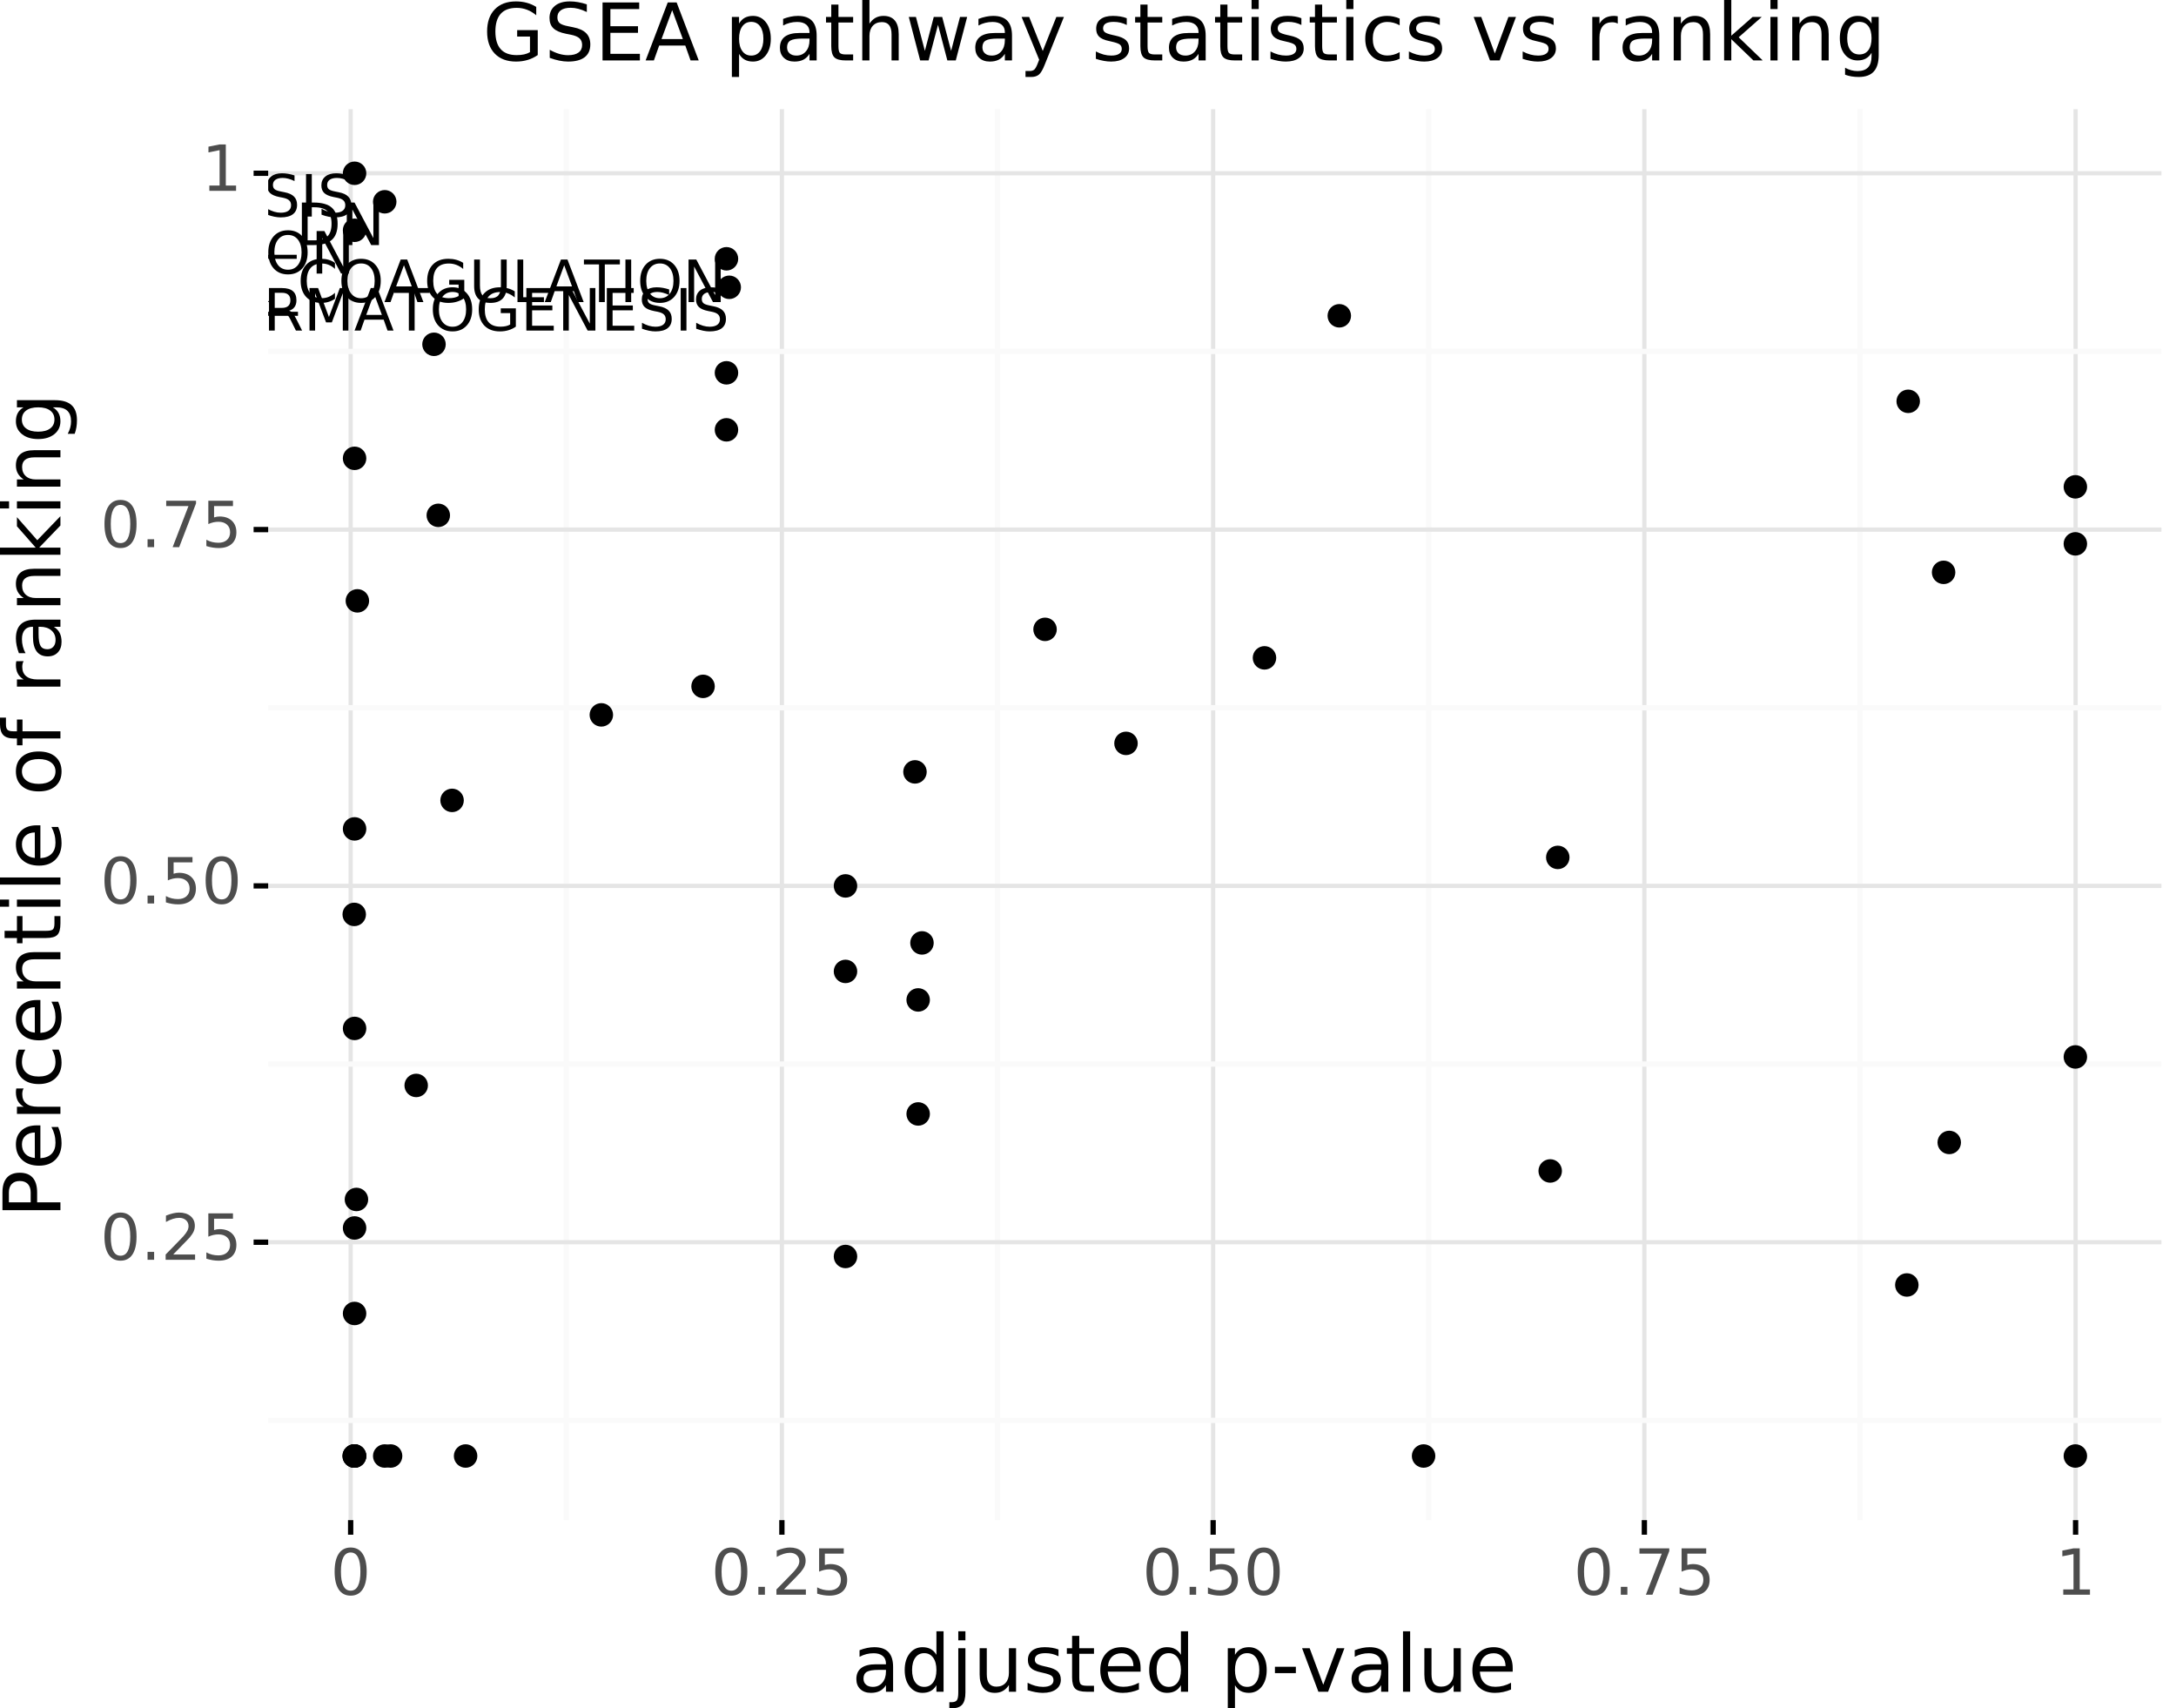 <?xml version="1.0" encoding="utf-8" standalone="no"?>
<!DOCTYPE svg PUBLIC "-//W3C//DTD SVG 1.1//EN"
  "http://www.w3.org/Graphics/SVG/1.1/DTD/svg11.dtd">
<!-- Created with matplotlib (https://matplotlib.org/) -->
<svg height="322.176pt" version="1.1" viewBox="0 0 410.456 322.176" width="410.456pt" xmlns="http://www.w3.org/2000/svg" xmlns:xlink="http://www.w3.org/1999/xlink">
 <rect x="0" y="0" width="410.456" height="322.176" fill="#808080" stroke="none"/>
 <defs>
  <style type="text/css">
*{stroke-linecap:butt;stroke-linejoin:round;}
  </style>
 </defs>
 <g id="figure_1">
  <g id="patch_1">
   <path d="M 0 322.176 
L 410.456 322.176 
L 410.456 0 
L 0 0 
z
" style="fill:#ffffff;stroke:#ffffff;stroke-linejoin:miter;"/>
  </g>
  <g id="axes_1">
   <g id="patch_2">
    <path d="M 50.586 286.695 
L 407.706 286.695 
L 407.706 20.583 
L 50.586 20.583 
z
" style="fill:none;"/>
   </g>
   <g id="matplotlib.axis_1">
    <g id="xtick_1">
     <g id="line2d_1">
      <path clip-path="url(#pd99185cf4b)" d="M 66.145 286.695 
L 66.145 20.583 
" style="fill:none;stroke:#e5e5e5;stroke-width:0.8;"/>
     </g>
     <g id="line2d_2">
      <path d="M 66.145 286.695 
" style="fill:none;stroke:#000000;stroke-width:1.5;"/>
      <defs>
       <path d="M 0 0 
L 0 2.75 
" id="ma93ac3682c" style="stroke:#000000;"/>
      </defs>
      <g>
       <use style="stroke:#000000;" x="66.145" xlink:href="#ma93ac3682c" y="286.695"/>
      </g>
     </g>
     <g id="text_1">
      <!-- 0 -->
      <defs>
       <path d="M 31.781 66.406 
Q 24.172 66.406 20.328 58.906 
Q 16.5 51.422 16.5 36.375 
Q 16.5 21.391 20.328 13.891 
Q 24.172 6.391 31.781 6.391 
Q 39.453 6.391 43.281 13.891 
Q 47.125 21.391 47.125 36.375 
Q 47.125 51.422 43.281 58.906 
Q 39.453 66.406 31.781 66.406 
z
M 31.781 74.219 
Q 44.047 74.219 50.516 64.516 
Q 56.984 54.828 56.984 36.375 
Q 56.984 17.969 50.516 8.266 
Q 44.047 -1.422 31.781 -1.422 
Q 19.531 -1.422 13.062 8.266 
Q 6.594 17.969 6.594 36.375 
Q 6.594 54.828 13.062 64.516 
Q 19.531 74.219 31.781 74.219 
z
" id="DejaVuSans-48"/>
      </defs>
      <g style="fill:#4d4d4d;" transform="translate(62.328 300.764)scale(0.12 -0.12)">
       <use xlink:href="#DejaVuSans-48"/>
      </g>
     </g>
    </g>
    <g id="xtick_2">
     <g id="line2d_3">
      <path clip-path="url(#pd99185cf4b)" d="M 147.488 286.695 
L 147.488 20.583 
" style="fill:none;stroke:#e5e5e5;stroke-width:0.8;"/>
     </g>
     <g id="line2d_4">
      <path d="M 147.488 286.695 
" style="fill:none;stroke:#000000;stroke-width:1.5;"/>
      <g>
       <use style="stroke:#000000;" x="147.488" xlink:href="#ma93ac3682c" y="286.695"/>
      </g>
     </g>
     <g id="text_2">
      <!-- 0.25 -->
      <defs>
       <path d="M 10.688 12.406 
L 21 12.406 
L 21 0 
L 10.688 0 
z
" id="DejaVuSans-46"/>
       <path d="M 19.188 8.297 
L 53.609 8.297 
L 53.609 0 
L 7.328 0 
L 7.328 8.297 
Q 12.938 14.109 22.625 23.891 
Q 32.328 33.688 34.812 36.531 
Q 39.547 41.844 41.422 45.531 
Q 43.312 49.219 43.312 52.781 
Q 43.312 58.594 39.234 62.25 
Q 35.156 65.922 28.609 65.922 
Q 23.969 65.922 18.812 64.312 
Q 13.672 62.703 7.812 59.422 
L 7.812 69.391 
Q 13.766 71.781 18.938 73 
Q 24.125 74.219 28.422 74.219 
Q 39.75 74.219 46.484 68.547 
Q 53.219 62.891 53.219 53.422 
Q 53.219 48.922 51.531 44.891 
Q 49.859 40.875 45.406 35.406 
Q 44.188 33.984 37.641 27.219 
Q 31.109 20.453 19.188 8.297 
z
" id="DejaVuSans-50"/>
       <path d="M 10.797 72.906 
L 49.516 72.906 
L 49.516 64.594 
L 19.828 64.594 
L 19.828 46.734 
Q 21.969 47.469 24.109 47.828 
Q 26.266 48.188 28.422 48.188 
Q 40.625 48.188 47.75 41.5 
Q 54.891 34.812 54.891 23.391 
Q 54.891 11.625 47.562 5.094 
Q 40.234 -1.422 26.906 -1.422 
Q 22.312 -1.422 17.547 -0.641 
Q 12.797 0.141 7.719 1.703 
L 7.719 11.625 
Q 12.109 9.234 16.797 8.062 
Q 21.484 6.891 26.703 6.891 
Q 35.156 6.891 40.078 11.328 
Q 45.016 15.766 45.016 23.391 
Q 45.016 31 40.078 35.438 
Q 35.156 39.891 26.703 39.891 
Q 22.75 39.891 18.812 39.016 
Q 14.891 38.141 10.797 36.281 
z
" id="DejaVuSans-53"/>
      </defs>
      <g style="fill:#4d4d4d;" transform="translate(134.129 300.764)scale(0.12 -0.12)">
       <use xlink:href="#DejaVuSans-48"/>
       <use x="63.623" xlink:href="#DejaVuSans-46"/>
       <use x="95.41" xlink:href="#DejaVuSans-50"/>
       <use x="159.033" xlink:href="#DejaVuSans-53"/>
      </g>
     </g>
    </g>
    <g id="xtick_3">
     <g id="line2d_5">
      <path clip-path="url(#pd99185cf4b)" d="M 228.831 286.695 
L 228.831 20.583 
" style="fill:none;stroke:#e5e5e5;stroke-width:0.8;"/>
     </g>
     <g id="line2d_6">
      <path d="M 228.831 286.695 
" style="fill:none;stroke:#000000;stroke-width:1.5;"/>
      <g>
       <use style="stroke:#000000;" x="228.831" xlink:href="#ma93ac3682c" y="286.695"/>
      </g>
     </g>
     <g id="text_3">
      <!-- 0.50 -->
      <g style="fill:#4d4d4d;" transform="translate(215.472 300.764)scale(0.12 -0.12)">
       <use xlink:href="#DejaVuSans-48"/>
       <use x="63.623" xlink:href="#DejaVuSans-46"/>
       <use x="95.41" xlink:href="#DejaVuSans-53"/>
       <use x="159.033" xlink:href="#DejaVuSans-48"/>
      </g>
     </g>
    </g>
    <g id="xtick_4">
     <g id="line2d_7">
      <path clip-path="url(#pd99185cf4b)" d="M 310.174 286.695 
L 310.174 20.583 
" style="fill:none;stroke:#e5e5e5;stroke-width:0.8;"/>
     </g>
     <g id="line2d_8">
      <path d="M 310.174 286.695 
" style="fill:none;stroke:#000000;stroke-width:1.5;"/>
      <g>
       <use style="stroke:#000000;" x="310.174" xlink:href="#ma93ac3682c" y="286.695"/>
      </g>
     </g>
     <g id="text_4">
      <!-- 0.75 -->
      <defs>
       <path d="M 8.203 72.906 
L 55.078 72.906 
L 55.078 68.703 
L 28.609 0 
L 18.312 0 
L 43.219 64.594 
L 8.203 64.594 
z
" id="DejaVuSans-55"/>
      </defs>
      <g style="fill:#4d4d4d;" transform="translate(296.815 300.764)scale(0.12 -0.12)">
       <use xlink:href="#DejaVuSans-48"/>
       <use x="63.623" xlink:href="#DejaVuSans-46"/>
       <use x="95.41" xlink:href="#DejaVuSans-55"/>
       <use x="159.033" xlink:href="#DejaVuSans-53"/>
      </g>
     </g>
    </g>
    <g id="xtick_5">
     <g id="line2d_9">
      <path clip-path="url(#pd99185cf4b)" d="M 391.517 286.695 
L 391.517 20.583 
" style="fill:none;stroke:#e5e5e5;stroke-width:0.8;"/>
     </g>
     <g id="line2d_10">
      <path d="M 391.517 286.695 
" style="fill:none;stroke:#000000;stroke-width:1.5;"/>
      <g>
       <use style="stroke:#000000;" x="391.517" xlink:href="#ma93ac3682c" y="286.695"/>
      </g>
     </g>
     <g id="text_5">
      <!-- 1 -->
      <defs>
       <path d="M 12.406 8.297 
L 28.516 8.297 
L 28.516 63.922 
L 10.984 60.406 
L 10.984 69.391 
L 28.422 72.906 
L 38.281 72.906 
L 38.281 8.297 
L 54.391 8.297 
L 54.391 0 
L 12.406 0 
z
" id="DejaVuSans-49"/>
      </defs>
      <g style="fill:#4d4d4d;" transform="translate(387.7 300.764)scale(0.12 -0.12)">
       <use xlink:href="#DejaVuSans-49"/>
      </g>
     </g>
    </g>
    <g id="xtick_6">
     <g id="line2d_11">
      <path clip-path="url(#pd99185cf4b)" d="M 106.817 286.695 
L 106.817 20.583 
" style="fill:none;stroke:#fafafa;"/>
     </g>
     <g id="line2d_12">
      <path d="M 106.817 286.695 
" style="fill:none;stroke:#000000;stroke-width:1.5;"/>
     </g>
    </g>
    <g id="xtick_7">
     <g id="line2d_13">
      <path clip-path="url(#pd99185cf4b)" d="M 188.16 286.695 
L 188.16 20.583 
" style="fill:none;stroke:#fafafa;"/>
     </g>
     <g id="line2d_14">
      <path d="M 188.16 286.695 
" style="fill:none;stroke:#000000;stroke-width:1.5;"/>
     </g>
    </g>
    <g id="xtick_8">
     <g id="line2d_15">
      <path clip-path="url(#pd99185cf4b)" d="M 269.503 286.695 
L 269.503 20.583 
" style="fill:none;stroke:#fafafa;"/>
     </g>
     <g id="line2d_16">
      <path d="M 269.503 286.695 
" style="fill:none;stroke:#000000;stroke-width:1.5;"/>
     </g>
    </g>
    <g id="xtick_9">
     <g id="line2d_17">
      <path clip-path="url(#pd99185cf4b)" d="M 350.846 286.695 
L 350.846 20.583 
" style="fill:none;stroke:#fafafa;"/>
     </g>
     <g id="line2d_18">
      <path d="M 350.846 286.695 
" style="fill:none;stroke:#000000;stroke-width:1.5;"/>
     </g>
    </g>
    <g id="text_6">
     <!-- adjusted p-value -->
     <defs>
      <path d="M 34.281 27.484 
Q 23.391 27.484 19.188 25 
Q 14.984 22.516 14.984 16.5 
Q 14.984 11.719 18.141 8.906 
Q 21.297 6.109 26.703 6.109 
Q 34.188 6.109 38.703 11.406 
Q 43.219 16.703 43.219 25.484 
L 43.219 27.484 
z
M 52.203 31.203 
L 52.203 0 
L 43.219 0 
L 43.219 8.297 
Q 40.141 3.328 35.547 0.953 
Q 30.953 -1.422 24.312 -1.422 
Q 15.922 -1.422 10.953 3.297 
Q 6 8.016 6 15.922 
Q 6 25.141 12.172 29.828 
Q 18.359 34.516 30.609 34.516 
L 43.219 34.516 
L 43.219 35.406 
Q 43.219 41.609 39.141 45 
Q 35.062 48.391 27.688 48.391 
Q 23 48.391 18.547 47.266 
Q 14.109 46.141 10.016 43.891 
L 10.016 52.203 
Q 14.938 54.109 19.578 55.047 
Q 24.219 56 28.609 56 
Q 40.484 56 46.344 49.844 
Q 52.203 43.703 52.203 31.203 
z
" id="DejaVuSans-97"/>
      <path d="M 45.406 46.391 
L 45.406 75.984 
L 54.391 75.984 
L 54.391 0 
L 45.406 0 
L 45.406 8.203 
Q 42.578 3.328 38.25 0.953 
Q 33.938 -1.422 27.875 -1.422 
Q 17.969 -1.422 11.734 6.484 
Q 5.516 14.406 5.516 27.297 
Q 5.516 40.188 11.734 48.094 
Q 17.969 56 27.875 56 
Q 33.938 56 38.25 53.625 
Q 42.578 51.266 45.406 46.391 
z
M 14.797 27.297 
Q 14.797 17.391 18.875 11.75 
Q 22.953 6.109 30.078 6.109 
Q 37.203 6.109 41.297 11.75 
Q 45.406 17.391 45.406 27.297 
Q 45.406 37.203 41.297 42.844 
Q 37.203 48.484 30.078 48.484 
Q 22.953 48.484 18.875 42.844 
Q 14.797 37.203 14.797 27.297 
z
" id="DejaVuSans-100"/>
      <path d="M 9.422 54.688 
L 18.406 54.688 
L 18.406 -0.984 
Q 18.406 -11.422 14.422 -16.109 
Q 10.453 -20.797 1.609 -20.797 
L -1.812 -20.797 
L -1.812 -13.188 
L 0.594 -13.188 
Q 5.719 -13.188 7.562 -10.812 
Q 9.422 -8.453 9.422 -0.984 
z
M 9.422 75.984 
L 18.406 75.984 
L 18.406 64.594 
L 9.422 64.594 
z
" id="DejaVuSans-106"/>
      <path d="M 8.5 21.578 
L 8.5 54.688 
L 17.484 54.688 
L 17.484 21.922 
Q 17.484 14.156 20.5 10.266 
Q 23.531 6.391 29.594 6.391 
Q 36.859 6.391 41.078 11.031 
Q 45.312 15.672 45.312 23.688 
L 45.312 54.688 
L 54.297 54.688 
L 54.297 0 
L 45.312 0 
L 45.312 8.406 
Q 42.047 3.422 37.719 1 
Q 33.406 -1.422 27.688 -1.422 
Q 18.266 -1.422 13.375 4.438 
Q 8.5 10.297 8.5 21.578 
z
M 31.109 56 
z
" id="DejaVuSans-117"/>
      <path d="M 44.281 53.078 
L 44.281 44.578 
Q 40.484 46.531 36.375 47.5 
Q 32.281 48.484 27.875 48.484 
Q 21.188 48.484 17.844 46.438 
Q 14.5 44.391 14.5 40.281 
Q 14.5 37.156 16.891 35.375 
Q 19.281 33.594 26.516 31.984 
L 29.594 31.297 
Q 39.156 29.25 43.188 25.516 
Q 47.219 21.781 47.219 15.094 
Q 47.219 7.469 41.188 3.016 
Q 35.156 -1.422 24.609 -1.422 
Q 20.219 -1.422 15.453 -0.562 
Q 10.688 0.297 5.422 2 
L 5.422 11.281 
Q 10.406 8.688 15.234 7.391 
Q 20.062 6.109 24.812 6.109 
Q 31.156 6.109 34.562 8.281 
Q 37.984 10.453 37.984 14.406 
Q 37.984 18.062 35.516 20.016 
Q 33.062 21.969 24.703 23.781 
L 21.578 24.516 
Q 13.234 26.266 9.516 29.906 
Q 5.812 33.547 5.812 39.891 
Q 5.812 47.609 11.281 51.797 
Q 16.75 56 26.812 56 
Q 31.781 56 36.172 55.266 
Q 40.578 54.547 44.281 53.078 
z
" id="DejaVuSans-115"/>
      <path d="M 18.312 70.219 
L 18.312 54.688 
L 36.812 54.688 
L 36.812 47.703 
L 18.312 47.703 
L 18.312 18.016 
Q 18.312 11.328 20.141 9.422 
Q 21.969 7.516 27.594 7.516 
L 36.812 7.516 
L 36.812 0 
L 27.594 0 
Q 17.188 0 13.234 3.875 
Q 9.281 7.766 9.281 18.016 
L 9.281 47.703 
L 2.688 47.703 
L 2.688 54.688 
L 9.281 54.688 
L 9.281 70.219 
z
" id="DejaVuSans-116"/>
      <path d="M 56.203 29.594 
L 56.203 25.203 
L 14.891 25.203 
Q 15.484 15.922 20.484 11.062 
Q 25.484 6.203 34.422 6.203 
Q 39.594 6.203 44.453 7.469 
Q 49.312 8.734 54.109 11.281 
L 54.109 2.781 
Q 49.266 0.734 44.188 -0.344 
Q 39.109 -1.422 33.891 -1.422 
Q 20.797 -1.422 13.156 6.188 
Q 5.516 13.812 5.516 26.812 
Q 5.516 40.234 12.766 48.109 
Q 20.016 56 32.328 56 
Q 43.359 56 49.781 48.891 
Q 56.203 41.797 56.203 29.594 
z
M 47.219 32.234 
Q 47.125 39.594 43.094 43.984 
Q 39.062 48.391 32.422 48.391 
Q 24.906 48.391 20.391 44.141 
Q 15.875 39.891 15.188 32.172 
z
" id="DejaVuSans-101"/>
      <path id="DejaVuSans-32"/>
      <path d="M 18.109 8.203 
L 18.109 -20.797 
L 9.078 -20.797 
L 9.078 54.688 
L 18.109 54.688 
L 18.109 46.391 
Q 20.953 51.266 25.266 53.625 
Q 29.594 56 35.594 56 
Q 45.562 56 51.781 48.094 
Q 58.016 40.188 58.016 27.297 
Q 58.016 14.406 51.781 6.484 
Q 45.562 -1.422 35.594 -1.422 
Q 29.594 -1.422 25.266 0.953 
Q 20.953 3.328 18.109 8.203 
z
M 48.688 27.297 
Q 48.688 37.203 44.609 42.844 
Q 40.531 48.484 33.406 48.484 
Q 26.266 48.484 22.188 42.844 
Q 18.109 37.203 18.109 27.297 
Q 18.109 17.391 22.188 11.75 
Q 26.266 6.109 33.406 6.109 
Q 40.531 6.109 44.609 11.75 
Q 48.688 17.391 48.688 27.297 
z
" id="DejaVuSans-112"/>
      <path d="M 4.891 31.391 
L 31.203 31.391 
L 31.203 23.391 
L 4.891 23.391 
z
" id="DejaVuSans-45"/>
      <path d="M 2.984 54.688 
L 12.5 54.688 
L 29.594 8.797 
L 46.688 54.688 
L 56.203 54.688 
L 35.688 0 
L 23.484 0 
z
" id="DejaVuSans-118"/>
      <path d="M 9.422 75.984 
L 18.406 75.984 
L 18.406 0 
L 9.422 0 
z
" id="DejaVuSans-108"/>
     </defs>
     <g transform="translate(160.633 319.057)scale(0.15 -0.15)">
      <use xlink:href="#DejaVuSans-97"/>
      <use x="61.279" xlink:href="#DejaVuSans-100"/>
      <use x="124.756" xlink:href="#DejaVuSans-106"/>
      <use x="152.539" xlink:href="#DejaVuSans-117"/>
      <use x="215.918" xlink:href="#DejaVuSans-115"/>
      <use x="268.018" xlink:href="#DejaVuSans-116"/>
      <use x="307.227" xlink:href="#DejaVuSans-101"/>
      <use x="368.75" xlink:href="#DejaVuSans-100"/>
      <use x="432.227" xlink:href="#DejaVuSans-32"/>
      <use x="464.014" xlink:href="#DejaVuSans-112"/>
      <use x="527.49" xlink:href="#DejaVuSans-45"/>
      <use x="563.543" xlink:href="#DejaVuSans-118"/>
      <use x="622.723" xlink:href="#DejaVuSans-97"/>
      <use x="684.002" xlink:href="#DejaVuSans-108"/>
      <use x="711.785" xlink:href="#DejaVuSans-117"/>
      <use x="775.164" xlink:href="#DejaVuSans-101"/>
     </g>
    </g>
   </g>
   <g id="matplotlib.axis_2">
    <g id="ytick_1">
     <g id="line2d_19">
      <path clip-path="url(#pd99185cf4b)" d="M 50.586 234.279 
L 407.706 234.279 
" style="fill:none;stroke:#e5e5e5;stroke-width:0.8;"/>
     </g>
     <g id="line2d_20">
      <path d="M 50.586 234.279 
" style="fill:none;stroke:#000000;stroke-width:1.5;"/>
      <defs>
       <path d="M 0 0 
L -2.75 0 
" id="m97e28f094e" style="stroke:#000000;"/>
      </defs>
      <g>
       <use style="stroke:#000000;" x="50.586" xlink:href="#m97e28f094e" y="234.279"/>
      </g>
     </g>
     <g id="text_7">
      <!-- 0.25 -->
      <g style="fill:#4d4d4d;" transform="translate(18.917 237.591)scale(0.12 -0.12)">
       <use xlink:href="#DejaVuSans-48"/>
       <use x="63.623" xlink:href="#DejaVuSans-46"/>
       <use x="95.41" xlink:href="#DejaVuSans-50"/>
       <use x="159.033" xlink:href="#DejaVuSans-53"/>
      </g>
     </g>
    </g>
    <g id="ytick_2">
     <g id="line2d_21">
      <path clip-path="url(#pd99185cf4b)" d="M 50.586 167.079 
L 407.706 167.079 
" style="fill:none;stroke:#e5e5e5;stroke-width:0.8;"/>
     </g>
     <g id="line2d_22">
      <path d="M 50.586 167.079 
" style="fill:none;stroke:#000000;stroke-width:1.5;"/>
      <g>
       <use style="stroke:#000000;" x="50.586" xlink:href="#m97e28f094e" y="167.079"/>
      </g>
     </g>
     <g id="text_8">
      <!-- 0.50 -->
      <g style="fill:#4d4d4d;" transform="translate(18.917 170.391)scale(0.12 -0.12)">
       <use xlink:href="#DejaVuSans-48"/>
       <use x="63.623" xlink:href="#DejaVuSans-46"/>
       <use x="95.41" xlink:href="#DejaVuSans-53"/>
       <use x="159.033" xlink:href="#DejaVuSans-48"/>
      </g>
     </g>
    </g>
    <g id="ytick_3">
     <g id="line2d_23">
      <path clip-path="url(#pd99185cf4b)" d="M 50.586 99.879 
L 407.706 99.879 
" style="fill:none;stroke:#e5e5e5;stroke-width:0.8;"/>
     </g>
     <g id="line2d_24">
      <path d="M 50.586 99.879 
" style="fill:none;stroke:#000000;stroke-width:1.5;"/>
      <g>
       <use style="stroke:#000000;" x="50.586" xlink:href="#m97e28f094e" y="99.879"/>
      </g>
     </g>
     <g id="text_9">
      <!-- 0.75 -->
      <g style="fill:#4d4d4d;" transform="translate(18.917 103.191)scale(0.12 -0.12)">
       <use xlink:href="#DejaVuSans-48"/>
       <use x="63.623" xlink:href="#DejaVuSans-46"/>
       <use x="95.41" xlink:href="#DejaVuSans-55"/>
       <use x="159.033" xlink:href="#DejaVuSans-53"/>
      </g>
     </g>
    </g>
    <g id="ytick_4">
     <g id="line2d_25">
      <path clip-path="url(#pd99185cf4b)" d="M 50.586 32.679 
L 407.706 32.679 
" style="fill:none;stroke:#e5e5e5;stroke-width:0.8;"/>
     </g>
     <g id="line2d_26">
      <path d="M 50.586 32.679 
" style="fill:none;stroke:#000000;stroke-width:1.5;"/>
      <g>
       <use style="stroke:#000000;" x="50.586" xlink:href="#m97e28f094e" y="32.679"/>
      </g>
     </g>
     <g id="text_10">
      <!-- 1 -->
      <g style="fill:#4d4d4d;" transform="translate(38.001 35.991)scale(0.12 -0.12)">
       <use xlink:href="#DejaVuSans-49"/>
      </g>
     </g>
    </g>
    <g id="ytick_5">
     <g id="line2d_27">
      <path clip-path="url(#pd99185cf4b)" d="M 50.586 267.879 
L 407.706 267.879 
" style="fill:none;stroke:#fafafa;"/>
     </g>
     <g id="line2d_28">
      <path d="M 50.586 267.879 
" style="fill:none;stroke:#000000;stroke-width:1.5;"/>
     </g>
    </g>
    <g id="ytick_6">
     <g id="line2d_29">
      <path clip-path="url(#pd99185cf4b)" d="M 50.586 200.679 
L 407.706 200.679 
" style="fill:none;stroke:#fafafa;"/>
     </g>
     <g id="line2d_30">
      <path d="M 50.586 200.679 
" style="fill:none;stroke:#000000;stroke-width:1.5;"/>
     </g>
    </g>
    <g id="ytick_7">
     <g id="line2d_31">
      <path clip-path="url(#pd99185cf4b)" d="M 50.586 133.479 
L 407.706 133.479 
" style="fill:none;stroke:#fafafa;"/>
     </g>
     <g id="line2d_32">
      <path d="M 50.586 133.479 
" style="fill:none;stroke:#000000;stroke-width:1.5;"/>
     </g>
    </g>
    <g id="ytick_8">
     <g id="line2d_33">
      <path clip-path="url(#pd99185cf4b)" d="M 50.586 66.279 
L 407.706 66.279 
" style="fill:none;stroke:#fafafa;"/>
     </g>
     <g id="line2d_34">
      <path d="M 50.586 66.279 
" style="fill:none;stroke:#000000;stroke-width:1.5;"/>
     </g>
    </g>
    <g id="text_11">
     <!-- Percentile of ranking -->
     <defs>
      <path d="M 19.672 64.797 
L 19.672 37.406 
L 32.078 37.406 
Q 38.969 37.406 42.719 40.969 
Q 46.484 44.531 46.484 51.125 
Q 46.484 57.672 42.719 61.234 
Q 38.969 64.797 32.078 64.797 
z
M 9.812 72.906 
L 32.078 72.906 
Q 44.344 72.906 50.609 67.359 
Q 56.891 61.812 56.891 51.125 
Q 56.891 40.328 50.609 34.812 
Q 44.344 29.297 32.078 29.297 
L 19.672 29.297 
L 19.672 0 
L 9.812 0 
z
" id="DejaVuSans-80"/>
      <path d="M 41.109 46.297 
Q 39.594 47.172 37.812 47.578 
Q 36.031 48 33.891 48 
Q 26.266 48 22.188 43.047 
Q 18.109 38.094 18.109 28.812 
L 18.109 0 
L 9.078 0 
L 9.078 54.688 
L 18.109 54.688 
L 18.109 46.188 
Q 20.953 51.172 25.484 53.578 
Q 30.031 56 36.531 56 
Q 37.453 56 38.578 55.875 
Q 39.703 55.766 41.062 55.516 
z
" id="DejaVuSans-114"/>
      <path d="M 48.781 52.594 
L 48.781 44.188 
Q 44.969 46.297 41.141 47.344 
Q 37.312 48.391 33.406 48.391 
Q 24.656 48.391 19.812 42.844 
Q 14.984 37.312 14.984 27.297 
Q 14.984 17.281 19.812 11.734 
Q 24.656 6.203 33.406 6.203 
Q 37.312 6.203 41.141 7.25 
Q 44.969 8.297 48.781 10.406 
L 48.781 2.094 
Q 45.016 0.344 40.984 -0.531 
Q 36.969 -1.422 32.422 -1.422 
Q 20.062 -1.422 12.781 6.344 
Q 5.516 14.109 5.516 27.297 
Q 5.516 40.672 12.859 48.328 
Q 20.219 56 33.016 56 
Q 37.156 56 41.109 55.141 
Q 45.062 54.297 48.781 52.594 
z
" id="DejaVuSans-99"/>
      <path d="M 54.891 33.016 
L 54.891 0 
L 45.906 0 
L 45.906 32.719 
Q 45.906 40.484 42.875 44.328 
Q 39.844 48.188 33.797 48.188 
Q 26.516 48.188 22.312 43.547 
Q 18.109 38.922 18.109 30.906 
L 18.109 0 
L 9.078 0 
L 9.078 54.688 
L 18.109 54.688 
L 18.109 46.188 
Q 21.344 51.125 25.703 53.562 
Q 30.078 56 35.797 56 
Q 45.219 56 50.047 50.172 
Q 54.891 44.344 54.891 33.016 
z
" id="DejaVuSans-110"/>
      <path d="M 9.422 54.688 
L 18.406 54.688 
L 18.406 0 
L 9.422 0 
z
M 9.422 75.984 
L 18.406 75.984 
L 18.406 64.594 
L 9.422 64.594 
z
" id="DejaVuSans-105"/>
      <path d="M 30.609 48.391 
Q 23.391 48.391 19.188 42.75 
Q 14.984 37.109 14.984 27.297 
Q 14.984 17.484 19.156 11.844 
Q 23.344 6.203 30.609 6.203 
Q 37.797 6.203 41.984 11.859 
Q 46.188 17.531 46.188 27.297 
Q 46.188 37.016 41.984 42.703 
Q 37.797 48.391 30.609 48.391 
z
M 30.609 56 
Q 42.328 56 49.016 48.375 
Q 55.719 40.766 55.719 27.297 
Q 55.719 13.875 49.016 6.219 
Q 42.328 -1.422 30.609 -1.422 
Q 18.844 -1.422 12.172 6.219 
Q 5.516 13.875 5.516 27.297 
Q 5.516 40.766 12.172 48.375 
Q 18.844 56 30.609 56 
z
" id="DejaVuSans-111"/>
      <path d="M 37.109 75.984 
L 37.109 68.5 
L 28.516 68.5 
Q 23.688 68.5 21.797 66.547 
Q 19.922 64.594 19.922 59.516 
L 19.922 54.688 
L 34.719 54.688 
L 34.719 47.703 
L 19.922 47.703 
L 19.922 0 
L 10.891 0 
L 10.891 47.703 
L 2.297 47.703 
L 2.297 54.688 
L 10.891 54.688 
L 10.891 58.5 
Q 10.891 67.625 15.141 71.797 
Q 19.391 75.984 28.609 75.984 
z
" id="DejaVuSans-102"/>
      <path d="M 9.078 75.984 
L 18.109 75.984 
L 18.109 31.109 
L 44.922 54.688 
L 56.391 54.688 
L 27.391 29.109 
L 57.625 0 
L 45.906 0 
L 18.109 26.703 
L 18.109 0 
L 9.078 0 
z
" id="DejaVuSans-107"/>
      <path d="M 45.406 27.984 
Q 45.406 37.75 41.375 43.109 
Q 37.359 48.484 30.078 48.484 
Q 22.859 48.484 18.828 43.109 
Q 14.797 37.75 14.797 27.984 
Q 14.797 18.266 18.828 12.891 
Q 22.859 7.516 30.078 7.516 
Q 37.359 7.516 41.375 12.891 
Q 45.406 18.266 45.406 27.984 
z
M 54.391 6.781 
Q 54.391 -7.172 48.188 -13.984 
Q 42 -20.797 29.203 -20.797 
Q 24.469 -20.797 20.266 -20.094 
Q 16.062 -19.391 12.109 -17.922 
L 12.109 -9.188 
Q 16.062 -11.328 19.922 -12.344 
Q 23.781 -13.375 27.781 -13.375 
Q 36.625 -13.375 41.016 -8.766 
Q 45.406 -4.156 45.406 5.172 
L 45.406 9.625 
Q 42.625 4.781 38.281 2.391 
Q 33.938 0 27.875 0 
Q 17.828 0 11.672 7.656 
Q 5.516 15.328 5.516 27.984 
Q 5.516 40.672 11.672 48.328 
Q 17.828 56 27.875 56 
Q 33.938 56 38.281 53.609 
Q 42.625 51.219 45.406 46.391 
L 45.406 54.688 
L 54.391 54.688 
z
" id="DejaVuSans-103"/>
     </defs>
     <g transform="translate(11.398 229.71)rotate(-90)scale(0.15 -0.15)">
      <use xlink:href="#DejaVuSans-80"/>
      <use x="60.256" xlink:href="#DejaVuSans-101"/>
      <use x="121.779" xlink:href="#DejaVuSans-114"/>
      <use x="162.861" xlink:href="#DejaVuSans-99"/>
      <use x="217.842" xlink:href="#DejaVuSans-101"/>
      <use x="279.365" xlink:href="#DejaVuSans-110"/>
      <use x="342.744" xlink:href="#DejaVuSans-116"/>
      <use x="381.953" xlink:href="#DejaVuSans-105"/>
      <use x="409.736" xlink:href="#DejaVuSans-108"/>
      <use x="437.52" xlink:href="#DejaVuSans-101"/>
      <use x="499.043" xlink:href="#DejaVuSans-32"/>
      <use x="530.83" xlink:href="#DejaVuSans-111"/>
      <use x="592.012" xlink:href="#DejaVuSans-102"/>
      <use x="627.217" xlink:href="#DejaVuSans-32"/>
      <use x="659.004" xlink:href="#DejaVuSans-114"/>
      <use x="700.117" xlink:href="#DejaVuSans-97"/>
      <use x="761.396" xlink:href="#DejaVuSans-110"/>
      <use x="824.775" xlink:href="#DejaVuSans-107"/>
      <use x="882.686" xlink:href="#DejaVuSans-105"/>
      <use x="910.469" xlink:href="#DejaVuSans-110"/>
      <use x="973.848" xlink:href="#DejaVuSans-103"/>
     </g>
    </g>
   </g>
   <g id="PathCollection_1">
    <path clip-path="url(#pd99185cf4b)" d="M 66.819 174.228 
C 67.289 174.228 67.74 174.041 68.072 173.709 
C 68.404 173.376 68.591 172.925 68.591 172.455 
C 68.591 171.985 68.404 171.534 68.072 171.202 
C 67.74 170.87 67.289 170.683 66.819 170.683 
C 66.349 170.683 65.898 170.87 65.565 171.202 
C 65.233 171.534 65.046 171.985 65.046 172.455 
C 65.046 172.925 65.233 173.376 65.565 173.709 
C 65.898 174.041 66.349 174.228 66.819 174.228 
z
" style="stroke:#000000;stroke-width:0.886;"/>
    <path clip-path="url(#pd99185cf4b)" d="M 66.819 276.372 
C 67.289 276.372 67.74 276.185 68.072 275.853 
C 68.404 275.52 68.591 275.069 68.591 274.599 
C 68.591 274.129 68.404 273.678 68.072 273.346 
C 67.74 273.014 67.289 272.827 66.819 272.827 
C 66.349 272.827 65.898 273.014 65.565 273.346 
C 65.233 273.678 65.046 274.129 65.046 274.599 
C 65.046 275.069 65.233 275.52 65.565 275.853 
C 65.898 276.185 66.349 276.372 66.819 276.372 
z
" style="stroke:#000000;stroke-width:0.886;"/>
    <path clip-path="url(#pd99185cf4b)" d="M 66.819 276.372 
C 67.289 276.372 67.74 276.185 68.072 275.853 
C 68.404 275.52 68.591 275.069 68.591 274.599 
C 68.591 274.129 68.404 273.678 68.072 273.346 
C 67.74 273.014 67.289 272.827 66.819 272.827 
C 66.349 272.827 65.898 273.014 65.565 273.346 
C 65.233 273.678 65.046 274.129 65.046 274.599 
C 65.046 275.069 65.233 275.52 65.565 275.853 
C 65.898 276.185 66.349 276.372 66.819 276.372 
z
" style="stroke:#000000;stroke-width:0.886;"/>
    <path clip-path="url(#pd99185cf4b)" d="M 66.883 88.212 
C 67.354 88.212 67.804 88.025 68.137 87.693 
C 68.469 87.36 68.656 86.909 68.656 86.439 
C 68.656 85.969 68.469 85.518 68.137 85.186 
C 67.804 84.854 67.354 84.667 66.883 84.667 
C 66.413 84.667 65.963 84.854 65.63 85.186 
C 65.298 85.518 65.111 85.969 65.111 86.439 
C 65.111 86.909 65.298 87.36 65.63 87.693 
C 65.963 88.025 66.413 88.212 66.883 88.212 
z
" style="stroke:#000000;stroke-width:0.886;"/>
    <path clip-path="url(#pd99185cf4b)" d="M 66.883 45.204 
C 67.354 45.204 67.804 45.017 68.137 44.685 
C 68.469 44.352 68.656 43.901 68.656 43.431 
C 68.656 42.961 68.469 42.51 68.137 42.178 
C 67.804 41.846 67.354 41.659 66.883 41.659 
C 66.413 41.659 65.963 41.846 65.63 42.178 
C 65.298 42.51 65.111 42.961 65.111 43.431 
C 65.111 43.901 65.298 44.352 65.63 44.685 
C 65.963 45.017 66.413 45.204 66.883 45.204 
z
" style="stroke:#000000;stroke-width:0.886;"/>
    <path clip-path="url(#pd99185cf4b)" d="M 66.883 276.372 
C 67.354 276.372 67.804 276.185 68.137 275.853 
C 68.469 275.52 68.656 275.069 68.656 274.599 
C 68.656 274.129 68.469 273.678 68.137 273.346 
C 67.804 273.014 67.354 272.827 66.883 272.827 
C 66.413 272.827 65.963 273.014 65.63 273.346 
C 65.298 273.678 65.111 274.129 65.111 274.599 
C 65.111 275.069 65.298 275.52 65.63 275.853 
C 65.963 276.185 66.413 276.372 66.883 276.372 
z
" style="stroke:#000000;stroke-width:0.886;"/>
    <path clip-path="url(#pd99185cf4b)" d="M 66.883 276.372 
C 67.354 276.372 67.804 276.185 68.137 275.853 
C 68.469 275.52 68.656 275.069 68.656 274.599 
C 68.656 274.129 68.469 273.678 68.137 273.346 
C 67.804 273.014 67.354 272.827 66.883 272.827 
C 66.413 272.827 65.963 273.014 65.63 273.346 
C 65.298 273.678 65.111 274.129 65.111 274.599 
C 65.111 275.069 65.298 275.52 65.63 275.853 
C 65.963 276.185 66.413 276.372 66.883 276.372 
z
" style="stroke:#000000;stroke-width:0.886;"/>
    <path clip-path="url(#pd99185cf4b)" d="M 66.883 233.364 
C 67.354 233.364 67.804 233.177 68.137 232.845 
C 68.469 232.512 68.656 232.061 68.656 231.591 
C 68.656 231.121 68.469 230.67 68.137 230.338 
C 67.804 230.006 67.354 229.819 66.883 229.819 
C 66.413 229.819 65.963 230.006 65.63 230.338 
C 65.298 230.67 65.111 231.121 65.111 231.591 
C 65.111 232.061 65.298 232.512 65.63 232.845 
C 65.963 233.177 66.413 233.364 66.883 233.364 
z
" style="stroke:#000000;stroke-width:0.886;"/>
    <path clip-path="url(#pd99185cf4b)" d="M 66.883 34.452 
C 67.354 34.452 67.804 34.265 68.137 33.933 
C 68.469 33.6 68.656 33.149 68.656 32.679 
C 68.656 32.209 68.469 31.758 68.137 31.426 
C 67.804 31.094 67.354 30.907 66.883 30.907 
C 66.413 30.907 65.963 31.094 65.63 31.426 
C 65.298 31.758 65.111 32.209 65.111 32.679 
C 65.111 33.149 65.298 33.6 65.63 33.933 
C 65.963 34.265 66.413 34.452 66.883 34.452 
z
" style="stroke:#000000;stroke-width:0.886;"/>
    <path clip-path="url(#pd99185cf4b)" d="M 66.883 249.492 
C 67.354 249.492 67.804 249.305 68.137 248.973 
C 68.469 248.64 68.656 248.189 68.656 247.719 
C 68.656 247.249 68.469 246.798 68.137 246.466 
C 67.804 246.134 67.354 245.947 66.883 245.947 
C 66.413 245.947 65.963 246.134 65.63 246.466 
C 65.298 246.798 65.111 247.249 65.111 247.719 
C 65.111 248.189 65.298 248.64 65.63 248.973 
C 65.963 249.305 66.413 249.492 66.883 249.492 
z
" style="stroke:#000000;stroke-width:0.886;"/>
    <path clip-path="url(#pd99185cf4b)" d="M 66.883 195.732 
C 67.354 195.732 67.804 195.545 68.137 195.213 
C 68.469 194.88 68.656 194.429 68.656 193.959 
C 68.656 193.489 68.469 193.038 68.137 192.706 
C 67.804 192.374 67.354 192.187 66.883 192.187 
C 66.413 192.187 65.963 192.374 65.63 192.706 
C 65.298 193.038 65.111 193.489 65.111 193.959 
C 65.111 194.429 65.298 194.88 65.63 195.213 
C 65.963 195.545 66.413 195.732 66.883 195.732 
z
" style="stroke:#000000;stroke-width:0.886;"/>
    <path clip-path="url(#pd99185cf4b)" d="M 66.883 158.1 
C 67.354 158.1 67.804 157.913 68.137 157.581 
C 68.469 157.248 68.656 156.797 68.656 156.327 
C 68.656 155.857 68.469 155.406 68.137 155.074 
C 67.804 154.742 67.354 154.555 66.883 154.555 
C 66.413 154.555 65.963 154.742 65.63 155.074 
C 65.298 155.406 65.111 155.857 65.111 156.327 
C 65.111 156.797 65.298 157.248 65.63 157.581 
C 65.963 157.913 66.413 158.1 66.883 158.1 
z
" style="stroke:#000000;stroke-width:0.886;"/>
    <path clip-path="url(#pd99185cf4b)" d="M 67.234 227.988 
C 67.704 227.988 68.155 227.801 68.487 227.469 
C 68.82 227.136 69.007 226.685 69.007 226.215 
C 69.007 225.745 68.82 225.294 68.487 224.962 
C 68.155 224.63 67.704 224.443 67.234 224.443 
C 66.764 224.443 66.313 224.63 65.981 224.962 
C 65.648 225.294 65.462 225.745 65.462 226.215 
C 65.462 226.685 65.648 227.136 65.981 227.469 
C 66.313 227.801 66.764 227.988 67.234 227.988 
z
" style="stroke:#000000;stroke-width:0.886;"/>
    <path clip-path="url(#pd99185cf4b)" d="M 67.411 115.092 
C 67.881 115.092 68.332 114.905 68.664 114.573 
C 68.996 114.24 69.183 113.789 69.183 113.319 
C 69.183 112.849 68.996 112.398 68.664 112.066 
C 68.332 111.734 67.881 111.547 67.411 111.547 
C 66.941 111.547 66.49 111.734 66.157 112.066 
C 65.825 112.398 65.638 112.849 65.638 113.319 
C 65.638 113.789 65.825 114.24 66.157 114.573 
C 66.49 114.905 66.941 115.092 67.411 115.092 
z
" style="stroke:#000000;stroke-width:0.886;"/>
    <path clip-path="url(#pd99185cf4b)" d="M 72.569 276.372 
C 73.039 276.372 73.49 276.185 73.822 275.853 
C 74.155 275.52 74.342 275.069 74.342 274.599 
C 74.342 274.129 74.155 273.678 73.822 273.346 
C 73.49 273.014 73.039 272.827 72.569 272.827 
C 72.099 272.827 71.648 273.014 71.316 273.346 
C 70.983 273.678 70.797 274.129 70.797 274.599 
C 70.797 275.069 70.983 275.52 71.316 275.853 
C 71.648 276.185 72.099 276.372 72.569 276.372 
z
" style="stroke:#000000;stroke-width:0.886;"/>
    <path clip-path="url(#pd99185cf4b)" d="M 72.569 39.828 
C 73.039 39.828 73.49 39.641 73.822 39.309 
C 74.155 38.976 74.342 38.525 74.342 38.055 
C 74.342 37.585 74.155 37.134 73.822 36.802 
C 73.49 36.47 73.039 36.283 72.569 36.283 
C 72.099 36.283 71.648 36.47 71.316 36.802 
C 70.983 37.134 70.797 37.585 70.797 38.055 
C 70.797 38.525 70.983 38.976 71.316 39.309 
C 71.648 39.641 72.099 39.828 72.569 39.828 
z
" style="stroke:#000000;stroke-width:0.886;"/>
    <path clip-path="url(#pd99185cf4b)" d="M 73.677 276.372 
C 74.147 276.372 74.598 276.185 74.93 275.853 
C 75.262 275.52 75.449 275.069 75.449 274.599 
C 75.449 274.129 75.262 273.678 74.93 273.346 
C 74.598 273.014 74.147 272.827 73.677 272.827 
C 73.207 272.827 72.756 273.014 72.423 273.346 
C 72.091 273.678 71.904 274.129 71.904 274.599 
C 71.904 275.069 72.091 275.52 72.423 275.853 
C 72.756 276.185 73.207 276.372 73.677 276.372 
z
" style="stroke:#000000;stroke-width:0.886;"/>
    <path clip-path="url(#pd99185cf4b)" d="M 78.507 206.484 
C 78.977 206.484 79.428 206.297 79.76 205.965 
C 80.093 205.632 80.279 205.181 80.279 204.711 
C 80.279 204.241 80.093 203.79 79.76 203.458 
C 79.428 203.126 78.977 202.939 78.507 202.939 
C 78.037 202.939 77.586 203.126 77.254 203.458 
C 76.921 203.79 76.734 204.241 76.734 204.711 
C 76.734 205.181 76.921 205.632 77.254 205.965 
C 77.586 206.297 78.037 206.484 78.507 206.484 
z
" style="stroke:#000000;stroke-width:0.886;"/>
    <path clip-path="url(#pd99185cf4b)" d="M 81.865 66.708 
C 82.335 66.708 82.786 66.521 83.118 66.189 
C 83.45 65.856 83.637 65.405 83.637 64.935 
C 83.637 64.465 83.45 64.014 83.118 63.682 
C 82.786 63.35 82.335 63.163 81.865 63.163 
C 81.395 63.163 80.944 63.35 80.611 63.682 
C 80.279 64.014 80.092 64.465 80.092 64.935 
C 80.092 65.405 80.279 65.856 80.611 66.189 
C 80.944 66.521 81.395 66.708 81.865 66.708 
z
" style="stroke:#000000;stroke-width:0.886;"/>
    <path clip-path="url(#pd99185cf4b)" d="M 82.675 98.964 
C 83.145 98.964 83.596 98.777 83.928 98.445 
C 84.261 98.112 84.447 97.661 84.447 97.191 
C 84.447 96.721 84.261 96.27 83.928 95.938 
C 83.596 95.606 83.145 95.419 82.675 95.419 
C 82.205 95.419 81.754 95.606 81.422 95.938 
C 81.089 96.27 80.903 96.721 80.903 97.191 
C 80.903 97.661 81.089 98.112 81.422 98.445 
C 81.754 98.777 82.205 98.964 82.675 98.964 
z
" style="stroke:#000000;stroke-width:0.886;"/>
    <path clip-path="url(#pd99185cf4b)" d="M 85.274 152.724 
C 85.744 152.724 86.195 152.537 86.527 152.205 
C 86.859 151.872 87.046 151.421 87.046 150.951 
C 87.046 150.481 86.859 150.03 86.527 149.698 
C 86.195 149.366 85.744 149.179 85.274 149.179 
C 84.804 149.179 84.353 149.366 84.02 149.698 
C 83.688 150.03 83.501 150.481 83.501 150.951 
C 83.501 151.421 83.688 151.872 84.02 152.205 
C 84.353 152.537 84.804 152.724 85.274 152.724 
z
" style="stroke:#000000;stroke-width:0.886;"/>
    <path clip-path="url(#pd99185cf4b)" d="M 87.827 276.372 
C 88.297 276.372 88.747 276.185 89.08 275.853 
C 89.412 275.52 89.599 275.069 89.599 274.599 
C 89.599 274.129 89.412 273.678 89.08 273.346 
C 88.747 273.014 88.297 272.827 87.827 272.827 
C 87.356 272.827 86.906 273.014 86.573 273.346 
C 86.241 273.678 86.054 274.129 86.054 274.599 
C 86.054 275.069 86.241 275.52 86.573 275.853 
C 86.906 276.185 87.356 276.372 87.827 276.372 
z
" style="stroke:#000000;stroke-width:0.886;"/>
    <path clip-path="url(#pd99185cf4b)" d="M 113.431 136.596 
C 113.901 136.596 114.351 136.409 114.684 136.077 
C 115.016 135.744 115.203 135.293 115.203 134.823 
C 115.203 134.353 115.016 133.902 114.684 133.57 
C 114.351 133.238 113.901 133.051 113.431 133.051 
C 112.96 133.051 112.51 133.238 112.177 133.57 
C 111.845 133.902 111.658 134.353 111.658 134.823 
C 111.658 135.293 111.845 135.744 112.177 136.077 
C 112.51 136.409 112.96 136.596 113.431 136.596 
z
" style="stroke:#000000;stroke-width:0.886;"/>
    <path clip-path="url(#pd99185cf4b)" d="M 132.617 131.22 
C 133.087 131.22 133.538 131.033 133.87 130.701 
C 134.203 130.368 134.389 129.917 134.389 129.447 
C 134.389 128.977 134.203 128.526 133.87 128.194 
C 133.538 127.862 133.087 127.675 132.617 127.675 
C 132.147 127.675 131.696 127.862 131.364 128.194 
C 131.031 128.526 130.845 128.977 130.845 129.447 
C 130.845 129.917 131.031 130.368 131.364 130.701 
C 131.696 131.033 132.147 131.22 132.617 131.22 
z
" style="stroke:#000000;stroke-width:0.886;"/>
    <path clip-path="url(#pd99185cf4b)" d="M 137.033 82.836 
C 137.503 82.836 137.953 82.649 138.286 82.317 
C 138.618 81.984 138.805 81.533 138.805 81.063 
C 138.805 80.593 138.618 80.142 138.286 79.81 
C 137.953 79.478 137.503 79.291 137.033 79.291 
C 136.562 79.291 136.112 79.478 135.779 79.81 
C 135.447 80.142 135.26 80.593 135.26 81.063 
C 135.26 81.533 135.447 81.984 135.779 82.317 
C 136.112 82.649 136.562 82.836 137.033 82.836 
z
" style="stroke:#000000;stroke-width:0.886;"/>
    <path clip-path="url(#pd99185cf4b)" d="M 137.033 72.084 
C 137.503 72.084 137.953 71.897 138.286 71.565 
C 138.618 71.232 138.805 70.781 138.805 70.311 
C 138.805 69.841 138.618 69.39 138.286 69.058 
C 137.953 68.726 137.503 68.539 137.033 68.539 
C 136.562 68.539 136.112 68.726 135.779 69.058 
C 135.447 69.39 135.26 69.841 135.26 70.311 
C 135.26 70.781 135.447 71.232 135.779 71.565 
C 136.112 71.897 136.562 72.084 137.033 72.084 
z
" style="stroke:#000000;stroke-width:0.886;"/>
    <path clip-path="url(#pd99185cf4b)" d="M 137.033 50.58 
C 137.503 50.58 137.953 50.393 138.286 50.061 
C 138.618 49.728 138.805 49.277 138.805 48.807 
C 138.805 48.337 138.618 47.886 138.286 47.554 
C 137.953 47.222 137.503 47.035 137.033 47.035 
C 136.562 47.035 136.112 47.222 135.779 47.554 
C 135.447 47.886 135.26 48.337 135.26 48.807 
C 135.26 49.277 135.447 49.728 135.779 50.061 
C 136.112 50.393 136.562 50.58 137.033 50.58 
z
" style="stroke:#000000;stroke-width:0.886;"/>
    <path clip-path="url(#pd99185cf4b)" d="M 137.554 55.956 
C 138.024 55.956 138.475 55.769 138.807 55.437 
C 139.139 55.104 139.326 54.653 139.326 54.183 
C 139.326 53.713 139.139 53.262 138.807 52.93 
C 138.475 52.598 138.024 52.411 137.554 52.411 
C 137.084 52.411 136.633 52.598 136.3 52.93 
C 135.968 53.262 135.781 53.713 135.781 54.183 
C 135.781 54.653 135.968 55.104 136.3 55.437 
C 136.633 55.769 137.084 55.956 137.554 55.956 
z
" style="stroke:#000000;stroke-width:0.886;"/>
    <path clip-path="url(#pd99185cf4b)" d="M 159.485 238.74 
C 159.955 238.74 160.406 238.553 160.738 238.221 
C 161.071 237.888 161.257 237.437 161.257 236.967 
C 161.257 236.497 161.071 236.046 160.738 235.714 
C 160.406 235.382 159.955 235.195 159.485 235.195 
C 159.015 235.195 158.564 235.382 158.232 235.714 
C 157.899 236.046 157.712 236.497 157.712 236.967 
C 157.712 237.437 157.899 237.888 158.232 238.221 
C 158.564 238.553 159.015 238.74 159.485 238.74 
z
" style="stroke:#000000;stroke-width:0.886;"/>
    <path clip-path="url(#pd99185cf4b)" d="M 159.485 184.98 
C 159.955 184.98 160.406 184.793 160.738 184.461 
C 161.071 184.128 161.257 183.677 161.257 183.207 
C 161.257 182.737 161.071 182.286 160.738 181.954 
C 160.406 181.622 159.955 181.435 159.485 181.435 
C 159.015 181.435 158.564 181.622 158.232 181.954 
C 157.899 182.286 157.712 182.737 157.712 183.207 
C 157.712 183.677 157.899 184.128 158.232 184.461 
C 158.564 184.793 159.015 184.98 159.485 184.98 
z
" style="stroke:#000000;stroke-width:0.886;"/>
    <path clip-path="url(#pd99185cf4b)" d="M 159.485 168.852 
C 159.955 168.852 160.406 168.665 160.738 168.333 
C 161.071 168 161.257 167.549 161.257 167.079 
C 161.257 166.609 161.071 166.158 160.738 165.826 
C 160.406 165.494 159.955 165.307 159.485 165.307 
C 159.015 165.307 158.564 165.494 158.232 165.826 
C 157.899 166.158 157.712 166.609 157.712 167.079 
C 157.712 167.549 157.899 168 158.232 168.333 
C 158.564 168.665 159.015 168.852 159.485 168.852 
z
" style="stroke:#000000;stroke-width:0.886;"/>
    <path clip-path="url(#pd99185cf4b)" d="M 172.59 147.348 
C 173.06 147.348 173.511 147.161 173.844 146.829 
C 174.176 146.496 174.363 146.045 174.363 145.575 
C 174.363 145.105 174.176 144.654 173.844 144.322 
C 173.511 143.99 173.06 143.803 172.59 143.803 
C 172.12 143.803 171.669 143.99 171.337 144.322 
C 171.005 144.654 170.818 145.105 170.818 145.575 
C 170.818 146.045 171.005 146.496 171.337 146.829 
C 171.669 147.161 172.12 147.348 172.59 147.348 
z
" style="stroke:#000000;stroke-width:0.886;"/>
    <path clip-path="url(#pd99185cf4b)" d="M 173.194 211.86 
C 173.664 211.86 174.115 211.673 174.447 211.341 
C 174.779 211.008 174.966 210.557 174.966 210.087 
C 174.966 209.617 174.779 209.166 174.447 208.834 
C 174.115 208.502 173.664 208.315 173.194 208.315 
C 172.724 208.315 172.273 208.502 171.94 208.834 
C 171.608 209.166 171.421 209.617 171.421 210.087 
C 171.421 210.557 171.608 211.008 171.94 211.341 
C 172.273 211.673 172.724 211.86 173.194 211.86 
z
" style="stroke:#000000;stroke-width:0.886;"/>
    <path clip-path="url(#pd99185cf4b)" d="M 173.194 190.356 
C 173.664 190.356 174.115 190.169 174.447 189.837 
C 174.779 189.504 174.966 189.053 174.966 188.583 
C 174.966 188.113 174.779 187.662 174.447 187.33 
C 174.115 186.998 173.664 186.811 173.194 186.811 
C 172.724 186.811 172.273 186.998 171.94 187.33 
C 171.608 187.662 171.421 188.113 171.421 188.583 
C 171.421 189.053 171.608 189.504 171.94 189.837 
C 172.273 190.169 172.724 190.356 173.194 190.356 
z
" style="stroke:#000000;stroke-width:0.886;"/>
    <path clip-path="url(#pd99185cf4b)" d="M 173.911 179.604 
C 174.381 179.604 174.832 179.417 175.164 179.085 
C 175.496 178.752 175.683 178.301 175.683 177.831 
C 175.683 177.361 175.496 176.91 175.164 176.578 
C 174.832 176.246 174.381 176.059 173.911 176.059 
C 173.441 176.059 172.99 176.246 172.657 176.578 
C 172.325 176.91 172.138 177.361 172.138 177.831 
C 172.138 178.301 172.325 178.752 172.657 179.085 
C 172.99 179.417 173.441 179.604 173.911 179.604 
z
" style="stroke:#000000;stroke-width:0.886;"/>
    <path clip-path="url(#pd99185cf4b)" d="M 197.126 120.468 
C 197.596 120.468 198.047 120.281 198.379 119.949 
C 198.712 119.616 198.898 119.165 198.898 118.695 
C 198.898 118.225 198.712 117.774 198.379 117.442 
C 198.047 117.11 197.596 116.923 197.126 116.923 
C 196.656 116.923 196.205 117.11 195.873 117.442 
C 195.54 117.774 195.354 118.225 195.354 118.695 
C 195.354 119.165 195.54 119.616 195.873 119.949 
C 196.205 120.281 196.656 120.468 197.126 120.468 
z
" style="stroke:#000000;stroke-width:0.886;"/>
    <path clip-path="url(#pd99185cf4b)" d="M 212.396 141.972 
C 212.866 141.972 213.317 141.785 213.649 141.453 
C 213.981 141.12 214.168 140.669 214.168 140.199 
C 214.168 139.729 213.981 139.278 213.649 138.946 
C 213.317 138.614 212.866 138.427 212.396 138.427 
C 211.926 138.427 211.475 138.614 211.142 138.946 
C 210.81 139.278 210.623 139.729 210.623 140.199 
C 210.623 140.669 210.81 141.12 211.142 141.453 
C 211.475 141.785 211.926 141.972 212.396 141.972 
z
" style="stroke:#000000;stroke-width:0.886;"/>
    <path clip-path="url(#pd99185cf4b)" d="M 238.519 125.844 
C 238.989 125.844 239.44 125.657 239.772 125.325 
C 240.104 124.992 240.291 124.541 240.291 124.071 
C 240.291 123.601 240.104 123.15 239.772 122.818 
C 239.44 122.486 238.989 122.299 238.519 122.299 
C 238.049 122.299 237.598 122.486 237.265 122.818 
C 236.933 123.15 236.746 123.601 236.746 124.071 
C 236.746 124.541 236.933 124.992 237.265 125.325 
C 237.598 125.657 238.049 125.844 238.519 125.844 
z
" style="stroke:#000000;stroke-width:0.886;"/>
    <path clip-path="url(#pd99185cf4b)" d="M 252.63 61.332 
C 253.1 61.332 253.551 61.145 253.883 60.813 
C 254.216 60.48 254.402 60.029 254.402 59.559 
C 254.402 59.089 254.216 58.638 253.883 58.306 
C 253.551 57.974 253.1 57.787 252.63 57.787 
C 252.16 57.787 251.709 57.974 251.377 58.306 
C 251.044 58.638 250.858 59.089 250.858 59.559 
C 250.858 60.029 251.044 60.48 251.377 60.813 
C 251.709 61.145 252.16 61.332 252.63 61.332 
z
" style="stroke:#000000;stroke-width:0.886;"/>
    <path clip-path="url(#pd99185cf4b)" d="M 268.529 276.372 
C 268.999 276.372 269.45 276.185 269.782 275.853 
C 270.115 275.52 270.302 275.069 270.302 274.599 
C 270.302 274.129 270.115 273.678 269.782 273.346 
C 269.45 273.014 268.999 272.827 268.529 272.827 
C 268.059 272.827 267.608 273.014 267.276 273.346 
C 266.943 273.678 266.757 274.129 266.757 274.599 
C 266.757 275.069 266.943 275.52 267.276 275.853 
C 267.608 276.185 268.059 276.372 268.529 276.372 
z
" style="stroke:#000000;stroke-width:0.886;"/>
    <path clip-path="url(#pd99185cf4b)" d="M 292.412 222.612 
C 292.882 222.612 293.333 222.425 293.665 222.093 
C 293.998 221.76 294.184 221.309 294.184 220.839 
C 294.184 220.369 293.998 219.918 293.665 219.586 
C 293.333 219.254 292.882 219.067 292.412 219.067 
C 291.942 219.067 291.491 219.254 291.159 219.586 
C 290.826 219.918 290.64 220.369 290.64 220.839 
C 290.64 221.309 290.826 221.76 291.159 222.093 
C 291.491 222.425 291.942 222.612 292.412 222.612 
z
" style="stroke:#000000;stroke-width:0.886;"/>
    <path clip-path="url(#pd99185cf4b)" d="M 293.842 163.476 
C 294.312 163.476 294.763 163.289 295.095 162.957 
C 295.428 162.624 295.614 162.173 295.614 161.703 
C 295.614 161.233 295.428 160.782 295.095 160.45 
C 294.763 160.118 294.312 159.931 293.842 159.931 
C 293.372 159.931 292.921 160.118 292.589 160.45 
C 292.256 160.782 292.07 161.233 292.07 161.703 
C 292.07 162.173 292.256 162.624 292.589 162.957 
C 292.921 163.289 293.372 163.476 293.842 163.476 
z
" style="stroke:#000000;stroke-width:0.886;"/>
    <path clip-path="url(#pd99185cf4b)" d="M 359.682 244.116 
C 360.152 244.116 360.602 243.929 360.935 243.597 
C 361.267 243.264 361.454 242.813 361.454 242.343 
C 361.454 241.873 361.267 241.422 360.935 241.09 
C 360.602 240.758 360.152 240.571 359.682 240.571 
C 359.211 240.571 358.761 240.758 358.428 241.09 
C 358.096 241.422 357.909 241.873 357.909 242.343 
C 357.909 242.813 358.096 243.264 358.428 243.597 
C 358.761 243.929 359.211 244.116 359.682 244.116 
z
" style="stroke:#000000;stroke-width:0.886;"/>
    <path clip-path="url(#pd99185cf4b)" d="M 359.943 77.46 
C 360.413 77.46 360.864 77.273 361.196 76.941 
C 361.528 76.608 361.715 76.157 361.715 75.687 
C 361.715 75.217 361.528 74.766 361.196 74.434 
C 360.864 74.102 360.413 73.915 359.943 73.915 
C 359.473 73.915 359.022 74.102 358.689 74.434 
C 358.357 74.766 358.17 75.217 358.17 75.687 
C 358.17 76.157 358.357 76.608 358.689 76.941 
C 359.022 77.273 359.473 77.46 359.943 77.46 
z
" style="stroke:#000000;stroke-width:0.886;"/>
    <path clip-path="url(#pd99185cf4b)" d="M 366.619 109.716 
C 367.089 109.716 367.54 109.529 367.872 109.197 
C 368.205 108.864 368.392 108.413 368.392 107.943 
C 368.392 107.473 368.205 107.022 367.872 106.69 
C 367.54 106.358 367.089 106.171 366.619 106.171 
C 366.149 106.171 365.698 106.358 365.366 106.69 
C 365.033 107.022 364.847 107.473 364.847 107.943 
C 364.847 108.413 365.033 108.864 365.366 109.197 
C 365.698 109.529 366.149 109.716 366.619 109.716 
z
" style="stroke:#000000;stroke-width:0.886;"/>
    <path clip-path="url(#pd99185cf4b)" d="M 367.683 217.236 
C 368.153 217.236 368.604 217.049 368.937 216.717 
C 369.269 216.384 369.456 215.933 369.456 215.463 
C 369.456 214.993 369.269 214.542 368.937 214.21 
C 368.604 213.878 368.153 213.691 367.683 213.691 
C 367.213 213.691 366.762 213.878 366.43 214.21 
C 366.098 214.542 365.911 214.993 365.911 215.463 
C 365.911 215.933 366.098 216.384 366.43 216.717 
C 366.762 217.049 367.213 217.236 367.683 217.236 
z
" style="stroke:#000000;stroke-width:0.886;"/>
    <path clip-path="url(#pd99185cf4b)" d="M 391.473 276.372 
C 391.943 276.372 392.394 276.185 392.727 275.853 
C 393.059 275.52 393.246 275.069 393.246 274.599 
C 393.246 274.129 393.059 273.678 392.727 273.346 
C 392.394 273.014 391.943 272.827 391.473 272.827 
C 391.003 272.827 390.552 273.014 390.22 273.346 
C 389.888 273.678 389.701 274.129 389.701 274.599 
C 389.701 275.069 389.888 275.52 390.22 275.853 
C 390.552 276.185 391.003 276.372 391.473 276.372 
z
" style="stroke:#000000;stroke-width:0.886;"/>
    <path clip-path="url(#pd99185cf4b)" d="M 391.473 201.108 
C 391.943 201.108 392.394 200.921 392.727 200.589 
C 393.059 200.256 393.246 199.805 393.246 199.335 
C 393.246 198.865 393.059 198.414 392.727 198.082 
C 392.394 197.75 391.943 197.563 391.473 197.563 
C 391.003 197.563 390.552 197.75 390.22 198.082 
C 389.888 198.414 389.701 198.865 389.701 199.335 
C 389.701 199.805 389.888 200.256 390.22 200.589 
C 390.552 200.921 391.003 201.108 391.473 201.108 
z
" style="stroke:#000000;stroke-width:0.886;"/>
    <path clip-path="url(#pd99185cf4b)" d="M 391.473 93.588 
C 391.943 93.588 392.394 93.401 392.727 93.069 
C 393.059 92.736 393.246 92.285 393.246 91.815 
C 393.246 91.345 393.059 90.894 392.727 90.562 
C 392.394 90.23 391.943 90.043 391.473 90.043 
C 391.003 90.043 390.552 90.23 390.22 90.562 
C 389.888 90.894 389.701 91.345 389.701 91.815 
C 389.701 92.285 389.888 92.736 390.22 93.069 
C 390.552 93.401 391.003 93.588 391.473 93.588 
z
" style="stroke:#000000;stroke-width:0.886;"/>
    <path clip-path="url(#pd99185cf4b)" d="M 391.473 104.34 
C 391.943 104.34 392.394 104.153 392.727 103.821 
C 393.059 103.488 393.246 103.037 393.246 102.567 
C 393.246 102.097 393.059 101.646 392.727 101.314 
C 392.394 100.982 391.943 100.795 391.473 100.795 
C 391.003 100.795 390.552 100.982 390.22 101.314 
C 389.888 101.646 389.701 102.097 389.701 102.567 
C 389.701 103.037 389.888 103.488 390.22 103.821 
C 390.552 104.153 391.003 104.34 391.473 104.34 
z
" style="stroke:#000000;stroke-width:0.886;"/>
   </g>
   <g id="text_12">
    <g clip-path="url(#pd99185cf4b)">
     <!-- HALLMARK_ALLOGRAFT_REJECTION -->
     <defs>
      <path d="M 9.812 72.906 
L 19.672 72.906 
L 19.672 43.016 
L 55.516 43.016 
L 55.516 72.906 
L 65.375 72.906 
L 65.375 0 
L 55.516 0 
L 55.516 34.719 
L 19.672 34.719 
L 19.672 0 
L 9.812 0 
z
" id="DejaVuSans-72"/>
      <path d="M 34.188 63.188 
L 20.797 26.906 
L 47.609 26.906 
z
M 28.609 72.906 
L 39.797 72.906 
L 67.578 0 
L 57.328 0 
L 50.688 18.703 
L 17.828 18.703 
L 11.188 0 
L 0.781 0 
z
" id="DejaVuSans-65"/>
      <path d="M 9.812 72.906 
L 19.672 72.906 
L 19.672 8.297 
L 55.172 8.297 
L 55.172 0 
L 9.812 0 
z
" id="DejaVuSans-76"/>
      <path d="M 9.812 72.906 
L 24.516 72.906 
L 43.109 23.297 
L 61.812 72.906 
L 76.516 72.906 
L 76.516 0 
L 66.891 0 
L 66.891 64.016 
L 48.094 14.016 
L 38.188 14.016 
L 19.391 64.016 
L 19.391 0 
L 9.812 0 
z
" id="DejaVuSans-77"/>
      <path d="M 44.391 34.188 
Q 47.562 33.109 50.562 29.594 
Q 53.562 26.078 56.594 19.922 
L 66.609 0 
L 56 0 
L 46.688 18.703 
Q 43.062 26.031 39.672 28.422 
Q 36.281 30.812 30.422 30.812 
L 19.672 30.812 
L 19.672 0 
L 9.812 0 
L 9.812 72.906 
L 32.078 72.906 
Q 44.578 72.906 50.734 67.672 
Q 56.891 62.453 56.891 51.906 
Q 56.891 45.016 53.688 40.469 
Q 50.484 35.938 44.391 34.188 
z
M 19.672 64.797 
L 19.672 38.922 
L 32.078 38.922 
Q 39.203 38.922 42.844 42.219 
Q 46.484 45.516 46.484 51.906 
Q 46.484 58.297 42.844 61.547 
Q 39.203 64.797 32.078 64.797 
z
" id="DejaVuSans-82"/>
      <path d="M 9.812 72.906 
L 19.672 72.906 
L 19.672 42.094 
L 52.391 72.906 
L 65.094 72.906 
L 28.906 38.922 
L 67.672 0 
L 54.688 0 
L 19.672 35.109 
L 19.672 0 
L 9.812 0 
z
" id="DejaVuSans-75"/>
      <path d="M 50.984 -16.609 
L 50.984 -23.578 
L -0.984 -23.578 
L -0.984 -16.609 
z
" id="DejaVuSans-95"/>
      <path d="M 39.406 66.219 
Q 28.656 66.219 22.328 58.203 
Q 16.016 50.203 16.016 36.375 
Q 16.016 22.609 22.328 14.594 
Q 28.656 6.594 39.406 6.594 
Q 50.141 6.594 56.422 14.594 
Q 62.703 22.609 62.703 36.375 
Q 62.703 50.203 56.422 58.203 
Q 50.141 66.219 39.406 66.219 
z
M 39.406 74.219 
Q 54.734 74.219 63.906 63.938 
Q 73.094 53.656 73.094 36.375 
Q 73.094 19.141 63.906 8.859 
Q 54.734 -1.422 39.406 -1.422 
Q 24.031 -1.422 14.812 8.828 
Q 5.609 19.094 5.609 36.375 
Q 5.609 53.656 14.812 63.938 
Q 24.031 74.219 39.406 74.219 
z
" id="DejaVuSans-79"/>
      <path d="M 59.516 10.406 
L 59.516 29.984 
L 43.406 29.984 
L 43.406 38.094 
L 69.281 38.094 
L 69.281 6.781 
Q 63.578 2.734 56.688 0.656 
Q 49.812 -1.422 42 -1.422 
Q 24.906 -1.422 15.25 8.562 
Q 5.609 18.562 5.609 36.375 
Q 5.609 54.25 15.25 64.234 
Q 24.906 74.219 42 74.219 
Q 49.125 74.219 55.547 72.453 
Q 61.969 70.703 67.391 67.281 
L 67.391 56.781 
Q 61.922 61.422 55.766 63.766 
Q 49.609 66.109 42.828 66.109 
Q 29.438 66.109 22.719 58.641 
Q 16.016 51.172 16.016 36.375 
Q 16.016 21.625 22.719 14.156 
Q 29.438 6.688 42.828 6.688 
Q 48.047 6.688 52.141 7.594 
Q 56.25 8.5 59.516 10.406 
z
" id="DejaVuSans-71"/>
      <path d="M 9.812 72.906 
L 51.703 72.906 
L 51.703 64.594 
L 19.672 64.594 
L 19.672 43.109 
L 48.578 43.109 
L 48.578 34.812 
L 19.672 34.812 
L 19.672 0 
L 9.812 0 
z
" id="DejaVuSans-70"/>
      <path d="M -0.297 72.906 
L 61.375 72.906 
L 61.375 64.594 
L 35.5 64.594 
L 35.5 0 
L 25.594 0 
L 25.594 64.594 
L -0.297 64.594 
z
" id="DejaVuSans-84"/>
      <path d="M 9.812 72.906 
L 55.906 72.906 
L 55.906 64.594 
L 19.672 64.594 
L 19.672 43.016 
L 54.391 43.016 
L 54.391 34.719 
L 19.672 34.719 
L 19.672 8.297 
L 56.781 8.297 
L 56.781 0 
L 9.812 0 
z
" id="DejaVuSans-69"/>
      <path d="M 9.812 72.906 
L 19.672 72.906 
L 19.672 5.078 
Q 19.672 -8.109 14.672 -14.062 
Q 9.672 -20.016 -1.422 -20.016 
L -5.172 -20.016 
L -5.172 -11.719 
L -2.094 -11.719 
Q 4.438 -11.719 7.125 -8.047 
Q 9.812 -4.391 9.812 5.078 
z
" id="DejaVuSans-74"/>
      <path d="M 64.406 67.281 
L 64.406 56.891 
Q 59.422 61.531 53.781 63.812 
Q 48.141 66.109 41.797 66.109 
Q 29.297 66.109 22.656 58.469 
Q 16.016 50.828 16.016 36.375 
Q 16.016 21.969 22.656 14.328 
Q 29.297 6.688 41.797 6.688 
Q 48.141 6.688 53.781 8.984 
Q 59.422 11.281 64.406 15.922 
L 64.406 5.609 
Q 59.234 2.094 53.438 0.328 
Q 47.656 -1.422 41.219 -1.422 
Q 24.656 -1.422 15.125 8.703 
Q 5.609 18.844 5.609 36.375 
Q 5.609 53.953 15.125 64.078 
Q 24.656 74.219 41.219 74.219 
Q 47.75 74.219 53.531 72.484 
Q 59.328 70.75 64.406 67.281 
z
" id="DejaVuSans-67"/>
      <path d="M 9.812 72.906 
L 19.672 72.906 
L 19.672 0 
L 9.812 0 
z
" id="DejaVuSans-73"/>
      <path d="M 9.812 72.906 
L 23.094 72.906 
L 55.422 11.922 
L 55.422 72.906 
L 64.984 72.906 
L 64.984 0 
L 51.703 0 
L 19.391 60.984 
L 19.391 0 
L 9.812 0 
z
" id="DejaVuSans-78"/>
     </defs>
     <g transform="translate(-128.532 51.595)scale(0.11 -0.11)">
      <use xlink:href="#DejaVuSans-72"/>
      <use x="75.195" xlink:href="#DejaVuSans-65"/>
      <use x="143.604" xlink:href="#DejaVuSans-76"/>
      <use x="199.316" xlink:href="#DejaVuSans-76"/>
      <use x="255.029" xlink:href="#DejaVuSans-77"/>
      <use x="341.309" xlink:href="#DejaVuSans-65"/>
      <use x="409.717" xlink:href="#DejaVuSans-82"/>
      <use x="479.199" xlink:href="#DejaVuSans-75"/>
      <use x="544.775" xlink:href="#DejaVuSans-95"/>
      <use x="594.775" xlink:href="#DejaVuSans-65"/>
      <use x="663.184" xlink:href="#DejaVuSans-76"/>
      <use x="718.896" xlink:href="#DejaVuSans-76"/>
      <use x="774.562" xlink:href="#DejaVuSans-79"/>
      <use x="853.273" xlink:href="#DejaVuSans-71"/>
      <use x="930.764" xlink:href="#DejaVuSans-82"/>
      <use x="1000.184" xlink:href="#DejaVuSans-65"/>
      <use x="1068.592" xlink:href="#DejaVuSans-70"/>
      <use x="1126.096" xlink:href="#DejaVuSans-84"/>
      <use x="1187.18" xlink:href="#DejaVuSans-95"/>
      <use x="1237.18" xlink:href="#DejaVuSans-82"/>
      <use x="1306.662" xlink:href="#DejaVuSans-69"/>
      <use x="1369.846" xlink:href="#DejaVuSans-74"/>
      <use x="1399.338" xlink:href="#DejaVuSans-69"/>
      <use x="1462.521" xlink:href="#DejaVuSans-67"/>
      <use x="1532.346" xlink:href="#DejaVuSans-84"/>
      <use x="1593.43" xlink:href="#DejaVuSans-73"/>
      <use x="1622.922" xlink:href="#DejaVuSans-79"/>
      <use x="1701.633" xlink:href="#DejaVuSans-78"/>
     </g>
    </g>
   </g>
   <g id="text_13">
    <g clip-path="url(#pd99185cf4b)">
     <!-- HALLMARK_MYOGENESIS -->
     <defs>
      <path d="M -0.203 72.906 
L 10.406 72.906 
L 30.609 42.922 
L 50.688 72.906 
L 61.281 72.906 
L 35.5 34.719 
L 35.5 0 
L 25.594 0 
L 25.594 34.719 
z
" id="DejaVuSans-89"/>
      <path d="M 53.516 70.516 
L 53.516 60.891 
Q 47.906 63.578 42.922 64.891 
Q 37.938 66.219 33.297 66.219 
Q 25.25 66.219 20.875 63.094 
Q 16.5 59.969 16.5 54.203 
Q 16.5 49.359 19.406 46.891 
Q 22.312 44.438 30.422 42.922 
L 36.375 41.703 
Q 47.406 39.594 52.656 34.297 
Q 57.906 29 57.906 20.125 
Q 57.906 9.516 50.797 4.047 
Q 43.703 -1.422 29.984 -1.422 
Q 24.812 -1.422 18.969 -0.25 
Q 13.141 0.922 6.891 3.219 
L 6.891 13.375 
Q 12.891 10.016 18.656 8.297 
Q 24.422 6.594 29.984 6.594 
Q 38.422 6.594 43.016 9.906 
Q 47.609 13.234 47.609 19.391 
Q 47.609 24.75 44.312 27.781 
Q 41.016 30.812 33.5 32.328 
L 27.484 33.5 
Q 16.453 35.688 11.516 40.375 
Q 6.594 45.062 6.594 53.422 
Q 6.594 63.094 13.406 68.656 
Q 20.219 74.219 32.172 74.219 
Q 37.312 74.219 42.625 73.281 
Q 47.953 72.359 53.516 70.516 
z
" id="DejaVuSans-83"/>
     </defs>
     <g transform="translate(-71.27 40.843)scale(0.11 -0.11)">
      <use xlink:href="#DejaVuSans-72"/>
      <use x="75.195" xlink:href="#DejaVuSans-65"/>
      <use x="143.604" xlink:href="#DejaVuSans-76"/>
      <use x="199.316" xlink:href="#DejaVuSans-76"/>
      <use x="255.029" xlink:href="#DejaVuSans-77"/>
      <use x="341.309" xlink:href="#DejaVuSans-65"/>
      <use x="409.717" xlink:href="#DejaVuSans-82"/>
      <use x="479.199" xlink:href="#DejaVuSans-75"/>
      <use x="544.775" xlink:href="#DejaVuSans-95"/>
      <use x="594.775" xlink:href="#DejaVuSans-77"/>
      <use x="681.055" xlink:href="#DejaVuSans-89"/>
      <use x="742.061" xlink:href="#DejaVuSans-79"/>
      <use x="820.771" xlink:href="#DejaVuSans-71"/>
      <use x="898.262" xlink:href="#DejaVuSans-69"/>
      <use x="961.445" xlink:href="#DejaVuSans-78"/>
      <use x="1036.25" xlink:href="#DejaVuSans-69"/>
      <use x="1099.434" xlink:href="#DejaVuSans-83"/>
      <use x="1162.91" xlink:href="#DejaVuSans-73"/>
      <use x="1192.402" xlink:href="#DejaVuSans-83"/>
     </g>
    </g>
   </g>
   <g id="text_14">
    <g clip-path="url(#pd99185cf4b)">
     <!-- HALLMARK_KRAS_SIGNALING_DN -->
     <defs>
      <path d="M 19.672 64.797 
L 19.672 8.109 
L 31.594 8.109 
Q 46.688 8.109 53.688 14.938 
Q 60.688 21.781 60.688 36.531 
Q 60.688 51.172 53.688 57.984 
Q 46.688 64.797 31.594 64.797 
z
M 9.812 72.906 
L 30.078 72.906 
Q 51.266 72.906 61.172 64.094 
Q 71.094 55.281 71.094 36.531 
Q 71.094 17.672 61.125 8.828 
Q 51.172 0 30.078 0 
L 9.812 0 
z
" id="DejaVuSans-68"/>
     </defs>
     <g transform="translate(-110.548 46.219)scale(0.11 -0.11)">
      <use xlink:href="#DejaVuSans-72"/>
      <use x="75.195" xlink:href="#DejaVuSans-65"/>
      <use x="143.604" xlink:href="#DejaVuSans-76"/>
      <use x="199.316" xlink:href="#DejaVuSans-76"/>
      <use x="255.029" xlink:href="#DejaVuSans-77"/>
      <use x="341.309" xlink:href="#DejaVuSans-65"/>
      <use x="409.717" xlink:href="#DejaVuSans-82"/>
      <use x="479.199" xlink:href="#DejaVuSans-75"/>
      <use x="544.775" xlink:href="#DejaVuSans-95"/>
      <use x="594.775" xlink:href="#DejaVuSans-75"/>
      <use x="660.352" xlink:href="#DejaVuSans-82"/>
      <use x="729.771" xlink:href="#DejaVuSans-65"/>
      <use x="798.18" xlink:href="#DejaVuSans-83"/>
      <use x="861.656" xlink:href="#DejaVuSans-95"/>
      <use x="911.656" xlink:href="#DejaVuSans-83"/>
      <use x="975.133" xlink:href="#DejaVuSans-73"/>
      <use x="1004.625" xlink:href="#DejaVuSans-71"/>
      <use x="1082.115" xlink:href="#DejaVuSans-78"/>
      <use x="1156.92" xlink:href="#DejaVuSans-65"/>
      <use x="1225.328" xlink:href="#DejaVuSans-76"/>
      <use x="1281.041" xlink:href="#DejaVuSans-73"/>
      <use x="1310.533" xlink:href="#DejaVuSans-78"/>
      <use x="1385.338" xlink:href="#DejaVuSans-71"/>
      <use x="1462.828" xlink:href="#DejaVuSans-95"/>
      <use x="1512.828" xlink:href="#DejaVuSans-68"/>
      <use x="1589.83" xlink:href="#DejaVuSans-78"/>
     </g>
    </g>
   </g>
   <g id="text_15">
    <g clip-path="url(#pd99185cf4b)">
     <!-- HALLMARK_COAGULATION -->
     <defs>
      <path d="M 8.688 72.906 
L 18.609 72.906 
L 18.609 28.609 
Q 18.609 16.891 22.844 11.734 
Q 27.094 6.594 36.625 6.594 
Q 46.094 6.594 50.344 11.734 
Q 54.594 16.891 54.594 28.609 
L 54.594 72.906 
L 64.5 72.906 
L 64.5 27.391 
Q 64.5 13.141 57.438 5.859 
Q 50.391 -1.422 36.625 -1.422 
Q 22.797 -1.422 15.734 5.859 
Q 8.688 13.141 8.688 27.391 
z
" id="DejaVuSans-85"/>
     </defs>
     <g transform="translate(-9.328 56.971)scale(0.11 -0.11)">
      <use xlink:href="#DejaVuSans-72"/>
      <use x="75.195" xlink:href="#DejaVuSans-65"/>
      <use x="143.604" xlink:href="#DejaVuSans-76"/>
      <use x="199.316" xlink:href="#DejaVuSans-76"/>
      <use x="255.029" xlink:href="#DejaVuSans-77"/>
      <use x="341.309" xlink:href="#DejaVuSans-65"/>
      <use x="409.717" xlink:href="#DejaVuSans-82"/>
      <use x="479.199" xlink:href="#DejaVuSans-75"/>
      <use x="544.775" xlink:href="#DejaVuSans-95"/>
      <use x="594.775" xlink:href="#DejaVuSans-67"/>
      <use x="664.6" xlink:href="#DejaVuSans-79"/>
      <use x="743.295" xlink:href="#DejaVuSans-65"/>
      <use x="811.688" xlink:href="#DejaVuSans-71"/>
      <use x="889.178" xlink:href="#DejaVuSans-85"/>
      <use x="962.371" xlink:href="#DejaVuSans-76"/>
      <use x="1018.115" xlink:href="#DejaVuSans-65"/>
      <use x="1086.414" xlink:href="#DejaVuSans-84"/>
      <use x="1147.498" xlink:href="#DejaVuSans-73"/>
      <use x="1176.99" xlink:href="#DejaVuSans-79"/>
      <use x="1255.701" xlink:href="#DejaVuSans-78"/>
     </g>
    </g>
   </g>
   <g id="text_16">
    <g clip-path="url(#pd99185cf4b)">
     <!-- HALLMARK_SPERMATOGENESIS -->
     <g transform="translate(-36.331 62.347)scale(0.11 -0.11)">
      <use xlink:href="#DejaVuSans-72"/>
      <use x="75.195" xlink:href="#DejaVuSans-65"/>
      <use x="143.604" xlink:href="#DejaVuSans-76"/>
      <use x="199.316" xlink:href="#DejaVuSans-76"/>
      <use x="255.029" xlink:href="#DejaVuSans-77"/>
      <use x="341.309" xlink:href="#DejaVuSans-65"/>
      <use x="409.717" xlink:href="#DejaVuSans-82"/>
      <use x="479.199" xlink:href="#DejaVuSans-75"/>
      <use x="544.775" xlink:href="#DejaVuSans-95"/>
      <use x="594.775" xlink:href="#DejaVuSans-83"/>
      <use x="658.252" xlink:href="#DejaVuSans-80"/>
      <use x="718.555" xlink:href="#DejaVuSans-69"/>
      <use x="781.738" xlink:href="#DejaVuSans-82"/>
      <use x="851.221" xlink:href="#DejaVuSans-77"/>
      <use x="937.5" xlink:href="#DejaVuSans-65"/>
      <use x="1005.799" xlink:href="#DejaVuSans-84"/>
      <use x="1066.883" xlink:href="#DejaVuSans-79"/>
      <use x="1145.594" xlink:href="#DejaVuSans-71"/>
      <use x="1223.084" xlink:href="#DejaVuSans-69"/>
      <use x="1286.268" xlink:href="#DejaVuSans-78"/>
      <use x="1361.072" xlink:href="#DejaVuSans-69"/>
      <use x="1424.256" xlink:href="#DejaVuSans-83"/>
      <use x="1487.732" xlink:href="#DejaVuSans-73"/>
      <use x="1517.225" xlink:href="#DejaVuSans-83"/>
     </g>
    </g>
   </g>
  </g>
  <g id="text_17">
   <!-- GSEA pathway statistics vs ranking -->
   <defs>
    <path d="M 54.891 33.016 
L 54.891 0 
L 45.906 0 
L 45.906 32.719 
Q 45.906 40.484 42.875 44.328 
Q 39.844 48.188 33.797 48.188 
Q 26.516 48.188 22.312 43.547 
Q 18.109 38.922 18.109 30.906 
L 18.109 0 
L 9.078 0 
L 9.078 75.984 
L 18.109 75.984 
L 18.109 46.188 
Q 21.344 51.125 25.703 53.562 
Q 30.078 56 35.797 56 
Q 45.219 56 50.047 50.172 
Q 54.891 44.344 54.891 33.016 
z
" id="DejaVuSans-104"/>
    <path d="M 4.203 54.688 
L 13.188 54.688 
L 24.422 12.016 
L 35.594 54.688 
L 46.188 54.688 
L 57.422 12.016 
L 68.609 54.688 
L 77.594 54.688 
L 63.281 0 
L 52.688 0 
L 40.922 44.828 
L 29.109 0 
L 18.5 0 
z
" id="DejaVuSans-119"/>
    <path d="M 32.172 -5.078 
Q 28.375 -14.844 24.75 -17.812 
Q 21.141 -20.797 15.094 -20.797 
L 7.906 -20.797 
L 7.906 -13.281 
L 13.188 -13.281 
Q 16.891 -13.281 18.938 -11.516 
Q 21 -9.766 23.484 -3.219 
L 25.094 0.875 
L 2.984 54.688 
L 12.5 54.688 
L 29.594 11.922 
L 46.688 54.688 
L 56.203 54.688 
z
" id="DejaVuSans-121"/>
   </defs>
   <g transform="translate(91.041 11.398)scale(0.15 -0.15)">
    <use xlink:href="#DejaVuSans-71"/>
    <use x="77.49" xlink:href="#DejaVuSans-83"/>
    <use x="140.967" xlink:href="#DejaVuSans-69"/>
    <use x="204.15" xlink:href="#DejaVuSans-65"/>
    <use x="272.559" xlink:href="#DejaVuSans-32"/>
    <use x="304.346" xlink:href="#DejaVuSans-112"/>
    <use x="367.822" xlink:href="#DejaVuSans-97"/>
    <use x="429.102" xlink:href="#DejaVuSans-116"/>
    <use x="468.311" xlink:href="#DejaVuSans-104"/>
    <use x="531.689" xlink:href="#DejaVuSans-119"/>
    <use x="613.477" xlink:href="#DejaVuSans-97"/>
    <use x="674.756" xlink:href="#DejaVuSans-121"/>
    <use x="733.936" xlink:href="#DejaVuSans-32"/>
    <use x="765.723" xlink:href="#DejaVuSans-115"/>
    <use x="817.822" xlink:href="#DejaVuSans-116"/>
    <use x="857.031" xlink:href="#DejaVuSans-97"/>
    <use x="918.311" xlink:href="#DejaVuSans-116"/>
    <use x="957.52" xlink:href="#DejaVuSans-105"/>
    <use x="985.303" xlink:href="#DejaVuSans-115"/>
    <use x="1037.402" xlink:href="#DejaVuSans-116"/>
    <use x="1076.611" xlink:href="#DejaVuSans-105"/>
    <use x="1104.395" xlink:href="#DejaVuSans-99"/>
    <use x="1159.375" xlink:href="#DejaVuSans-115"/>
    <use x="1211.475" xlink:href="#DejaVuSans-32"/>
    <use x="1243.262" xlink:href="#DejaVuSans-118"/>
    <use x="1302.441" xlink:href="#DejaVuSans-115"/>
    <use x="1354.541" xlink:href="#DejaVuSans-32"/>
    <use x="1386.328" xlink:href="#DejaVuSans-114"/>
    <use x="1427.441" xlink:href="#DejaVuSans-97"/>
    <use x="1488.721" xlink:href="#DejaVuSans-110"/>
    <use x="1552.1" xlink:href="#DejaVuSans-107"/>
    <use x="1610.01" xlink:href="#DejaVuSans-105"/>
    <use x="1637.793" xlink:href="#DejaVuSans-110"/>
    <use x="1701.172" xlink:href="#DejaVuSans-103"/>
   </g>
  </g>
 </g>
 <defs>
  <clipPath id="pd99185cf4b">
   <rect height="266.112" width="357.12" x="50.586" y="20.583"/>
  </clipPath>
 </defs>
</svg>
